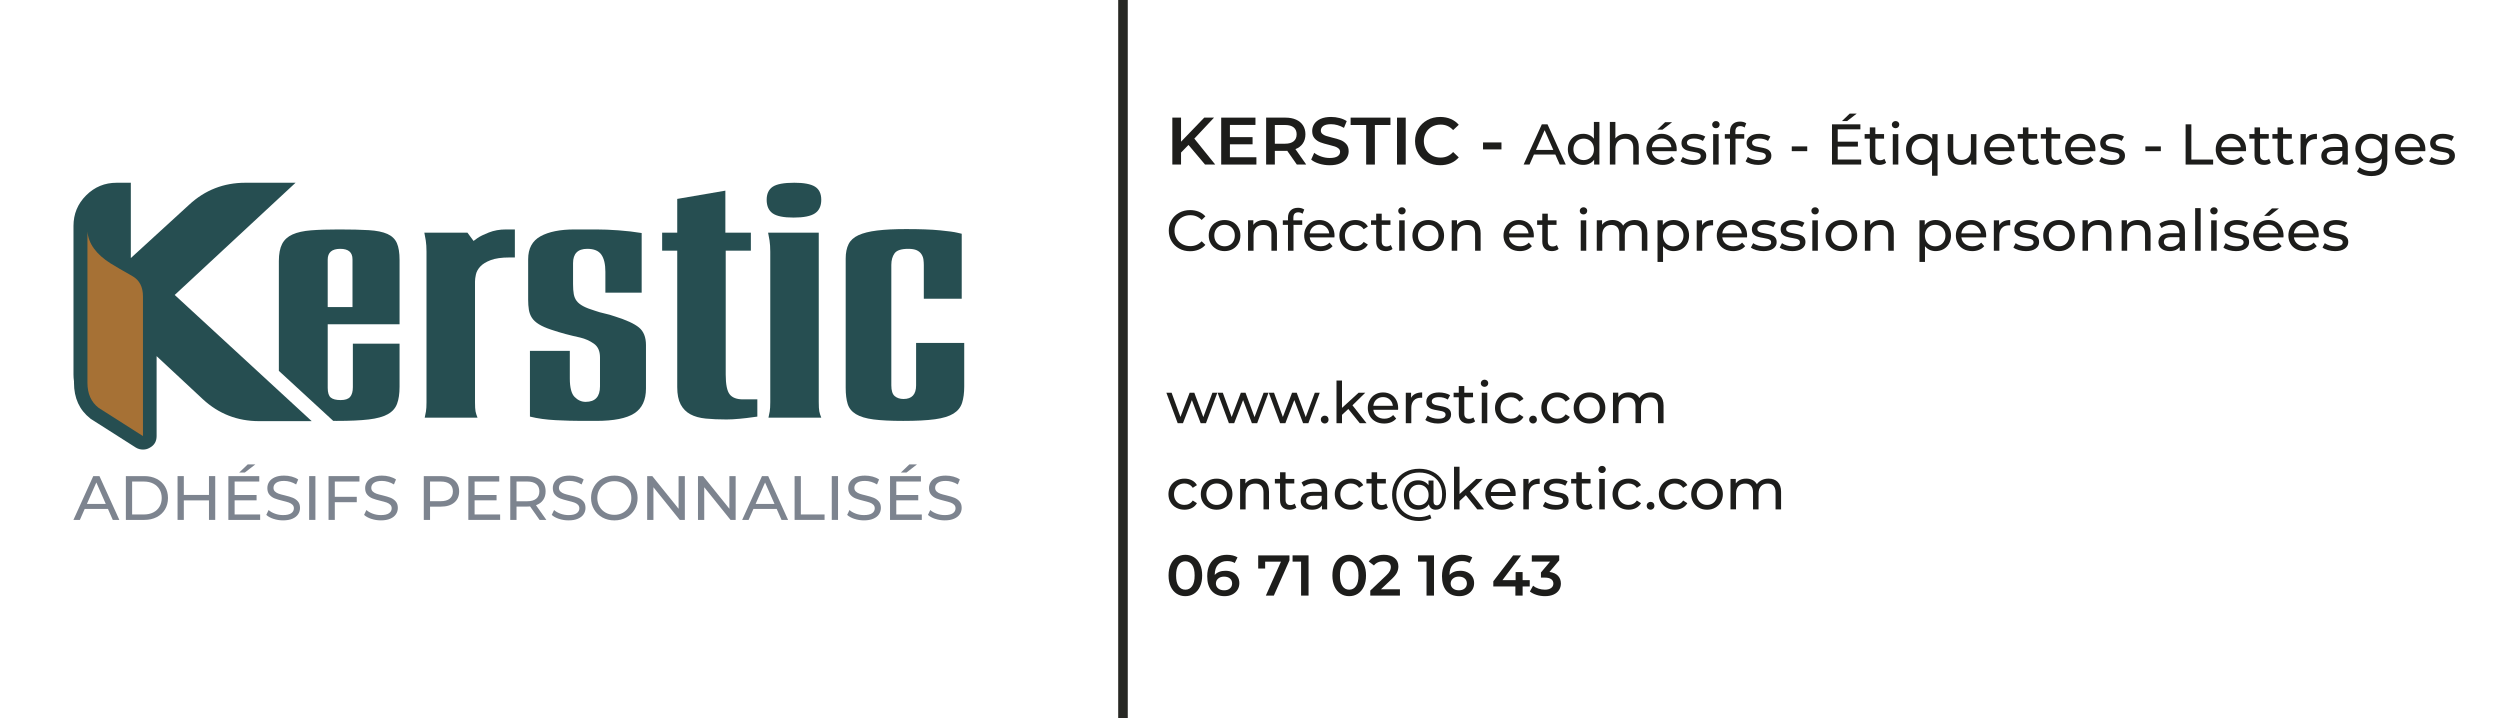 <?xml version="1.0" encoding="UTF-8"?>
<svg id="Calque_1" data-name="Calque 1" xmlns="http://www.w3.org/2000/svg" version="1.1" viewBox="0 0 522 150.001">
  <g>
    <g>
      <g>
        <path d="M36.48,61.587l25.235-23.43h-10.481c-4.513,0-8.436,1.527-11.733,4.582l-12.183,11.142v-15.724h-2.95c-2.5,0-4.615.868-6.386,2.638-1.77,1.771-2.638,3.886-2.638,6.386v30.996c0,.487.034.973.105,1.459v.277c0,3.227,1.145,5.693,3.402,7.461.068.07.139.141.244.175l9.264,5.9c.453.277.973.418,1.494.418.486,0,.939-.105,1.354-.348,1.007-.52,1.494-1.354,1.494-2.466v-16.695l9.649,8.991c3.298,3.054,7.22,4.582,11.731,4.582h11.004l-28.603-26.344Z" fill="#264e51" fill-rule="evenodd" stroke-width="0"/>
        <path d="M29.851,91.053l-9.268-5.9c-1.561-1.216-2.325-2.949-2.325-5.24v-31.587c.21,2.534,1.805,4.757,4.825,6.666,1.075.659,2.602,1.561,4.582,2.673,1.457.832,2.186,2.254,2.186,4.234v29.155Z" fill="#a67135" fill-rule="evenodd" stroke-width="0"/>
      </g>
      <g>
        <path d="M102.067,48.544c-1.077.427-1.864.814-2.364,1.164-.501.35-.776.551-.825.6l-1.276-1.726h-9.001c.1.45.201,1.001.301,1.65.1.651.15,1.425.15,2.326v31.428c0,.85-.038,1.488-.112,1.912-.076.427-.164.863-.263,1.313h11.026c-.2-.499-.337-.937-.412-1.313-.074-.375-.112-1.013-.112-1.912v-25.202c0-.4.061-.888.187-1.463.125-.575.424-1.126.9-1.65.475-.526,1.201-.976,2.175-1.351.975-.375,2.288-.562,3.938-.562h1.124v-5.85h-1.875c-1.3,0-2.488.213-3.562.636Z" fill="#264e51" stroke-width="0"/>
        <path d="M128.355,66.058c-.701-.248-1.4-.45-2.101-.6-.701-.15-1.4-.35-2.101-.6-.999-.301-1.8-.613-2.399-.938-.6-.325-1.05-.686-1.35-1.087-.301-.4-.501-.874-.6-1.425-.101-.549-.151-1.25-.151-2.101v-4.351c0-2,.99-3,2.968-3,1.384,0,2.361.4,2.93,1.2.569.8.852,2,.852,3.6v4.351h7.577v-12.45c-1.5-.25-3.102-.438-4.801-.562-1.7-.125-3.269-.188-4.703-.188h-4.522c-3,0-5.363.476-7.089,1.425-1.725.95-2.588,2.549-2.588,4.799v8.476c0,.75.049,1.438.15,2.063.101.625.312,1.189.638,1.688.324.499.813.949,1.462,1.349.649.402,1.501.776,2.551,1.126,1.05.35,2.036.65,2.962.899.924.25,1.962.5,3.112.751,1.05.25,2,.674,2.85,1.274.85.6,1.276,1.551,1.276,2.85v6.076c0,2.152-1.001,3.225-3,3.225-.852,0-1.614-.337-2.287-1.013-.676-.675-1.013-1.962-1.013-3.862v-5.776h-8.327v13.726c1.6.4,3.399.648,5.401.749,2,.101,3.8.151,5.401.151h3c3.7,0,6.363-.526,7.988-1.577,1.624-1.048,2.437-2.774,2.437-5.174v-9.076c0-1.65-.486-2.875-1.462-3.675-.975-.8-2.662-1.576-5.063-2.326Z" fill="#264e51" stroke-width="0"/>
        <path d="M80.877,48.844c-.951-.423-2.239-.686-3.864-.787-1.624-.099-3.711-.15-6.262-.15-2.301,0-4.238.063-5.813.188-1.575.124-2.863.412-3.863.861-.999.45-1.724,1.113-2.174,1.989-.451.876-.676,2.063-.676,3.562v22.926l11.351,10.444c.244.002.472.008.725.008,2.75,0,4.976-.101,6.676-.301,1.699-.2,3.025-.562,3.974-1.088.95-.524,1.6-1.249,1.951-2.174.35-.925.525-2.112.525-3.564v-9h-9.75v9.076c0,.901-.188,1.575-.564,2.025-.374.451-1.037.675-1.987.675s-1.638-.174-2.063-.526c-.425-.348-.637-1.024-.637-2.025v-13.276h15.002v-13.427c0-1.499-.188-2.674-.563-3.524-.374-.85-1.037-1.488-1.987-1.913ZM73.601,64.109h-5.176v-9.901c0-1.5.876-2.25,2.626-2.25,1.699,0,2.55.724,2.55,2.174v9.977Z" fill="#264e51" stroke-width="0"/>
        <path d="M152.356,82.335c-.551-.701-.826-2.075-.826-4.125v-25.877h5.252v-3.751h-5.326v-8.775l-10.05,1.726v7.05h-3.151v3.751h3.151v28.502c0,1.501.236,2.7.712,3.601.475.9,1.149,1.587,2.025,2.061.875.478,1.951.775,3.227.901,1.273.125,2.711.188,4.312.188.799,0,1.724-.05,2.775-.15,1.05-.1,1.9-.2,2.551-.3.649-.1,1.023-.15,1.124-.15v-3.599h-3c-1.301,0-2.226-.35-2.776-1.051Z" fill="#264e51" stroke-width="0"/>
        <path d="M191.281,71.609v8.851c0,1.9-.875,2.85-2.625,2.85-.75,0-1.362-.201-1.837-.6-.476-.4-.712-1.149-.712-2.25v-25.128c0-1,.225-1.811.679-2.437.451-.624,1.406-.937,2.864-.937.752,0,1.343.101,1.772.299.426.202.754.476.979.825.226.351.365.726.415,1.126.051.4.076.776.076,1.124v7.051h7.916v-13.576c-.05,0-.374-.076-.975-.225-.6-.15-1.789-.312-3.563-.487-1.777-.175-4.138-.263-7.088-.263-2.402,0-4.413.1-6.039.299-1.624.201-2.926.526-3.9.976-.975.449-1.663,1.075-2.063,1.875-.4.8-.6,1.8-.6,3v27.001c0,1.351.137,2.47.413,3.359.273.888.85,1.598,1.726,2.132.874.533,2.099.901,3.675,1.105,1.574.203,3.637.306,6.188.306,2.749,0,4.961-.115,6.637-.343,1.675-.23,2.963-.624,3.862-1.182.901-.559,1.5-1.306,1.801-2.244.299-.937.449-2.081.449-3.431v-9.076h-10.051Z" fill="#264e51" stroke-width="0"/>
        <path d="M170.169,38.973c-.875-.545-2.314-.817-4.312-.817-2.202,0-3.713.285-4.538.855-.826.568-1.238,1.471-1.238,2.708,0,1.288.412,2.228,1.238,2.821.825.594,2.287.891,4.386.891s3.589-.297,4.464-.891c.874-.593,1.312-1.533,1.312-2.821s-.438-2.201-1.312-2.746Z" fill="#264e51" stroke-width="0"/>
        <path d="M170.957,83.985v-35.404h-10.577c.1.45.2,1.001.301,1.65.1.651.15,1.425.15,2.326v31.428c0,.85-.038,1.488-.112,1.912-.076.427-.164.863-.263,1.313h11.026c-.2-.499-.336-.937-.412-1.313-.074-.375-.112-1.013-.112-1.912Z" fill="#264e51" stroke-width="0"/>
      </g>
    </g>
    <g>
      <path d="M22.544,106.27h-4.861l-1.006,2.286h-1.346l4.142-9.146h1.293l4.155,9.146h-1.372l-1.006-2.286ZM22.087,105.225l-1.973-4.482-1.973,4.482h3.946Z" fill="#7d848f" stroke-width="0"/>
      <path d="M26.281,99.41h3.855c.967,0,1.825.192,2.574.575s1.331.921,1.744,1.614c.413.692.621,1.487.621,2.384s-.207,1.692-.621,2.384c-.414.693-.995,1.23-1.744,1.614-.749.384-1.607.575-2.574.575h-3.855v-9.146ZM30.057,107.42c.74,0,1.392-.144,1.953-.431.562-.288.995-.691,1.3-1.209.305-.518.457-1.117.457-1.797s-.152-1.278-.457-1.797c-.305-.518-.738-.921-1.3-1.209-.562-.287-1.213-.431-1.953-.431h-2.469v6.873h2.469Z" fill="#7d848f" stroke-width="0"/>
      <path d="M44.939,99.41v9.146h-1.307v-4.076h-5.252v4.076h-1.307v-9.146h1.307v3.933h5.252v-3.933h1.307Z" fill="#7d848f" stroke-width="0"/>
      <path d="M54.319,107.42v1.136h-6.637v-9.146h6.454v1.136h-5.148v2.809h4.586v1.111h-4.586v2.953h5.331ZM51.72,96.967h1.594l-2.195,1.698h-1.176l1.777-1.698Z" fill="#7d848f" stroke-width="0"/>
      <path d="M57.109,108.341c-.64-.214-1.144-.489-1.509-.83l.483-1.019c.348.314.795.568,1.339.764.545.196,1.104.294,1.679.294.758,0,1.324-.129,1.698-.386.375-.256.562-.599.562-1.025,0-.314-.103-.569-.307-.764-.205-.196-.457-.346-.758-.451-.3-.105-.725-.223-1.274-.354-.688-.165-1.244-.33-1.666-.496s-.784-.421-1.084-.764c-.3-.344-.451-.808-.451-1.392,0-.487.128-.928.385-1.319.257-.392.647-.706,1.17-.941s1.171-.353,1.947-.353c.54,0,1.071.069,1.594.208.522.14.971.34,1.345.602l-.431,1.044c-.384-.243-.793-.428-1.228-.555-.436-.126-.862-.189-1.28-.189-.74,0-1.296.135-1.666.405-.37.27-.555.618-.555,1.045,0,.314.104.568.314.764.209.196.468.348.777.457.309.109.73.225,1.261.346.688.166,1.241.331,1.659.497s.778.418,1.078.757c.3.34.451.797.451,1.372,0,.479-.131.917-.392,1.313-.262.396-.658.71-1.189.94-.531.231-1.185.346-1.96.346-.688,0-1.352-.106-1.992-.32Z" fill="#7d848f" stroke-width="0"/>
      <path d="M64.55,99.41h1.307v9.146h-1.307v-9.146Z" fill="#7d848f" stroke-width="0"/>
      <path d="M69.907,100.547v3.188h4.586v1.124h-4.586v3.697h-1.307v-9.146h6.454v1.136h-5.148Z" fill="#7d848f" stroke-width="0"/>
      <path d="M77.53,108.341c-.64-.214-1.143-.489-1.509-.83l.483-1.019c.348.314.795.568,1.339.764.544.196,1.104.294,1.679.294.758,0,1.324-.129,1.698-.386.375-.256.562-.599.562-1.025,0-.314-.103-.569-.307-.764-.205-.196-.457-.346-.758-.451-.3-.105-.725-.223-1.274-.354-.688-.165-1.243-.33-1.666-.496s-.784-.421-1.084-.764c-.301-.344-.451-.808-.451-1.392,0-.487.129-.928.386-1.319.256-.392.646-.706,1.169-.941s1.172-.353,1.947-.353c.54,0,1.071.069,1.594.208.523.14.971.34,1.346.602l-.431,1.044c-.383-.243-.792-.428-1.228-.555-.435-.126-.862-.189-1.28-.189-.74,0-1.295.135-1.666.405s-.555.618-.555,1.045c0,.314.105.568.314.764s.468.348.778.457c.309.109.729.225,1.261.346.688.166,1.241.331,1.66.497.418.166.777.418,1.078.757.3.34.451.797.451,1.372,0,.479-.131.917-.392,1.313-.261.396-.658.71-1.189.94-.531.231-1.184.346-1.959.346-.688,0-1.352-.106-1.993-.32Z" fill="#7d848f" stroke-width="0"/>
      <path d="M94.849,100.259c.68.566,1.019,1.346,1.019,2.339s-.34,1.772-1.019,2.338c-.679.567-1.612.849-2.796.849h-2.26v2.77h-1.307v-9.146h3.567c1.184,0,2.117.283,2.796.849ZM93.908,104.12c.435-.353.654-.859.654-1.522s-.218-1.17-.654-1.523-1.067-.529-1.895-.529h-2.221v4.103h2.221c.828,0,1.459-.176,1.895-.529Z" fill="#7d848f" stroke-width="0"/>
      <path d="M104.426,107.42v1.136h-6.637v-9.146h6.454v1.136h-5.148v2.809h4.586v1.111h-4.586v2.953h5.331Z" fill="#7d848f" stroke-width="0"/>
      <path d="M112.657,108.556l-1.973-2.809c-.244.017-.435.027-.575.027h-2.26v2.783h-1.307v-9.146h3.567c1.184,0,2.117.283,2.796.849.68.566,1.019,1.346,1.019,2.339,0,.705-.174,1.306-.523,1.803-.348.497-.845.858-1.489,1.084l2.169,3.071h-1.424ZM111.964,104.127c.435-.358.654-.867.654-1.529s-.218-1.17-.654-1.523-1.067-.529-1.895-.529h-2.221v4.116h2.221c.828,0,1.459-.179,1.895-.535Z" fill="#7d848f" stroke-width="0"/>
      <path d="M116.714,108.341c-.64-.214-1.143-.489-1.509-.83l.483-1.019c.348.314.795.568,1.339.764.544.196,1.104.294,1.679.294.758,0,1.324-.129,1.698-.386.375-.256.562-.599.562-1.025,0-.314-.103-.569-.307-.764-.205-.196-.457-.346-.758-.451-.3-.105-.725-.223-1.274-.354-.688-.165-1.243-.33-1.666-.496s-.784-.421-1.084-.764c-.301-.344-.451-.808-.451-1.392,0-.487.129-.928.386-1.319.256-.392.646-.706,1.169-.941s1.172-.353,1.947-.353c.54,0,1.071.069,1.594.208.523.14.971.34,1.346.602l-.431,1.044c-.383-.243-.792-.428-1.228-.555-.435-.126-.862-.189-1.28-.189-.74,0-1.295.135-1.666.405s-.555.618-.555,1.045c0,.314.105.568.314.764s.468.348.778.457c.309.109.729.225,1.261.346.688.166,1.241.331,1.66.497.418.166.777.418,1.078.757.3.34.451.797.451,1.372,0,.479-.131.917-.392,1.313-.261.396-.658.71-1.189.94-.531.231-1.184.346-1.959.346-.688,0-1.352-.106-1.993-.32Z" fill="#7d848f" stroke-width="0"/>
      <path d="M125.788,108.053c-.74-.406-1.322-.965-1.744-1.679s-.634-1.511-.634-2.391.211-1.677.634-2.391,1.004-1.273,1.744-1.679c.74-.405,1.572-.607,2.495-.607.915,0,1.742.202,2.483.607.74.406,1.319.963,1.738,1.673.418.71.627,1.509.627,2.397s-.209,1.688-.627,2.397c-.418.71-.998,1.267-1.738,1.673-.74.405-1.568.607-2.483.607-.923,0-1.755-.202-2.495-.607ZM130.093,107.041c.535-.305.958-.726,1.267-1.261s.464-1.134.464-1.797-.155-1.261-.464-1.797-.732-.955-1.267-1.261c-.536-.305-1.139-.457-1.81-.457s-1.278.152-1.823.457c-.545.306-.971.726-1.28,1.261-.309.535-.464,1.134-.464,1.797s.155,1.261.464,1.797c.309.535.736.957,1.28,1.261.544.305,1.152.457,1.823.457s1.274-.152,1.81-.457Z" fill="#7d848f" stroke-width="0"/>
      <path d="M142.995,99.41v9.146h-1.071l-5.488-6.82v6.82h-1.307v-9.146h1.071l5.488,6.82v-6.82h1.307Z" fill="#7d848f" stroke-width="0"/>
      <path d="M153.604,99.41v9.146h-1.071l-5.488-6.82v6.82h-1.307v-9.146h1.071l5.487,6.82v-6.82h1.307Z" fill="#7d848f" stroke-width="0"/>
      <path d="M162.175,106.27h-4.86l-1.006,2.286h-1.346l4.142-9.146h1.294l4.155,9.146h-1.372l-1.006-2.286ZM161.718,105.225l-1.973-4.482-1.973,4.482h3.946Z" fill="#7d848f" stroke-width="0"/>
      <path d="M165.912,99.41h1.307v8.01h4.952v1.136h-6.258v-9.146Z" fill="#7d848f" stroke-width="0"/>
      <path d="M173.673,99.41h1.307v9.146h-1.307v-9.146Z" fill="#7d848f" stroke-width="0"/>
      <path d="M178.396,108.341c-.64-.214-1.144-.489-1.509-.83l.483-1.019c.348.314.795.568,1.339.764.545.196,1.104.294,1.679.294.758,0,1.324-.129,1.698-.386.375-.256.562-.599.562-1.025,0-.314-.103-.569-.307-.764-.205-.196-.457-.346-.758-.451-.3-.105-.725-.223-1.274-.354-.688-.165-1.244-.33-1.666-.496s-.784-.421-1.084-.764c-.3-.344-.451-.808-.451-1.392,0-.487.128-.928.385-1.319.257-.392.647-.706,1.17-.941s1.171-.353,1.947-.353c.54,0,1.071.069,1.594.208.522.14.971.34,1.345.602l-.431,1.044c-.384-.243-.793-.428-1.228-.555-.436-.126-.862-.189-1.28-.189-.74,0-1.296.135-1.666.405-.37.27-.555.618-.555,1.045,0,.314.104.568.314.764.209.196.468.348.777.457.309.109.73.225,1.261.346.688.166,1.241.331,1.659.497s.778.418,1.078.757c.3.34.451.797.451,1.372,0,.479-.131.917-.392,1.313-.262.396-.658.71-1.189.94-.531.231-1.185.346-1.96.346-.688,0-1.352-.106-1.992-.32Z" fill="#7d848f" stroke-width="0"/>
      <path d="M192.474,107.42v1.136h-6.637v-9.146h6.454v1.136h-5.148v2.809h4.586v1.111h-4.586v2.953h5.331ZM189.874,96.967h1.594l-2.195,1.698h-1.176l1.777-1.698Z" fill="#7d848f" stroke-width="0"/>
      <path d="M195.264,108.341c-.64-.214-1.144-.489-1.509-.83l.483-1.019c.348.314.795.568,1.339.764.545.196,1.104.294,1.679.294.758,0,1.324-.129,1.698-.386.375-.256.562-.599.562-1.025,0-.314-.103-.569-.307-.764-.205-.196-.457-.346-.758-.451-.3-.105-.725-.223-1.274-.354-.688-.165-1.244-.33-1.666-.496s-.784-.421-1.084-.764c-.3-.344-.451-.808-.451-1.392,0-.487.128-.928.385-1.319.257-.392.647-.706,1.17-.941s1.171-.353,1.947-.353c.54,0,1.071.069,1.594.208.522.14.971.34,1.345.602l-.431,1.044c-.384-.243-.793-.428-1.228-.555-.436-.126-.862-.189-1.28-.189-.74,0-1.296.135-1.666.405-.37.27-.555.618-.555,1.045,0,.314.104.568.314.764.209.196.468.348.777.457.309.109.73.225,1.261.346.688.166,1.241.331,1.659.497s.778.418,1.078.757c.3.34.451.797.451,1.372,0,.479-.131.917-.392,1.313-.262.396-.658.71-1.189.94-.531.231-1.185.346-1.96.346-.688,0-1.352-.106-1.992-.32Z" fill="#7d848f" stroke-width="0"/>
    </g>
  </g>
  <g>
    <path d="M248.155,30.259l-1.554,1.596v2.506h-1.82v-9.8h1.82v5.025l4.844-5.025h2.044l-4.116,4.382,4.368,5.418h-2.128l-3.458-4.102Z" fill="#1d1d1b" stroke-width="0"/>
    <path d="M262.337,32.834v1.526h-7.351v-9.8h7.154v1.525h-5.334v2.549h4.732v1.498h-4.732v2.701h5.53Z" fill="#1d1d1b" stroke-width="0"/>
    <path d="M270.779,34.36l-2.002-2.87c-.084.01-.21.014-.378.014h-2.212v2.856h-1.82v-9.8h4.032c.85,0,1.589.14,2.219.42.63.28,1.113.682,1.449,1.204.336.522.504,1.144.504,1.861,0,.738-.18,1.372-.539,1.904-.359.532-.875.929-1.547,1.19l2.254,3.22h-1.96ZM270.122,26.604c-.411-.336-1.013-.504-1.807-.504h-2.128v3.906h2.128c.793,0,1.396-.171,1.807-.512.41-.341.616-.823.616-1.449s-.206-1.105-.616-1.441Z" fill="#1d1d1b" stroke-width="0"/>
    <path d="M275.448,34.178c-.705-.215-1.262-.5-1.673-.854l.63-1.414c.401.317.894.576,1.477.777.583.2,1.169.301,1.757.301.728,0,1.271-.116,1.631-.35s.539-.542.539-.925c0-.279-.101-.511-.301-.692-.201-.183-.455-.324-.763-.427-.308-.103-.728-.22-1.26-.351-.747-.177-1.351-.354-1.813-.532-.462-.177-.859-.454-1.19-.833-.332-.378-.497-.889-.497-1.532,0-.542.147-1.034.441-1.478.294-.443.737-.795,1.33-1.057.592-.262,1.318-.393,2.177-.393.597,0,1.185.075,1.764.225s1.078.364,1.498.644l-.574,1.414c-.429-.252-.877-.443-1.344-.574-.467-.13-.919-.195-1.358-.195-.719,0-1.253.121-1.603.363-.35.243-.525.565-.525.967,0,.279.1.509.301.686.201.178.455.317.763.42.308.103.728.22,1.26.351.729.168,1.325.343,1.792.524.467.183.866.46,1.197.833.331.374.497.878.497,1.512,0,.542-.147,1.032-.441,1.471s-.739.788-1.337,1.05c-.597.261-1.325.392-2.184.392-.756,0-1.486-.107-2.191-.321Z" fill="#1d1d1b" stroke-width="0"/>
    <path d="M285.255,26.1h-3.248v-1.54h8.316v1.54h-3.248v8.26h-1.82v-8.26Z" fill="#1d1d1b" stroke-width="0"/>
    <path d="M291.695,24.56h1.82v9.8h-1.82v-9.8Z" fill="#1d1d1b" stroke-width="0"/>
    <path d="M298.016,33.849c-.798-.435-1.423-1.034-1.876-1.799-.453-.766-.679-1.629-.679-2.591s.229-1.824.687-2.59c.457-.765,1.085-1.365,1.883-1.799s1.691-.651,2.681-.651c.803,0,1.535.141,2.198.421.663.279,1.223.686,1.68,1.218l-1.176,1.105c-.709-.765-1.582-1.147-2.618-1.147-.672,0-1.273.146-1.806.44s-.947.703-1.246,1.226-.448,1.115-.448,1.777.149,1.256.448,1.778.714.931,1.246,1.225c.532.295,1.134.441,1.806.441,1.036,0,1.909-.387,2.618-1.162l1.176,1.12c-.457.532-1.02.938-1.687,1.218-.667.28-1.402.42-2.205.42-.989,0-1.883-.217-2.681-.65Z" fill="#1d1d1b" stroke-width="0"/>
    <path d="M309.656,29.74h3.85v1.456h-3.85v-1.456Z" fill="#1d1d1b" stroke-width="0"/>
    <path d="M324.752,32.261h-4.464l-.924,2.1h-1.236l3.804-8.4h1.188l3.816,8.4h-1.26l-.924-2.1ZM324.332,31.301l-1.812-4.116-1.812,4.116h3.624Z" fill="#1d1d1b" stroke-width="0"/>
    <path d="M333.956,25.456v8.904h-1.104v-1.008c-.256.352-.58.62-.972.804-.393.185-.824.276-1.296.276-.616,0-1.168-.136-1.656-.408-.488-.271-.87-.654-1.146-1.146-.275-.491-.414-1.058-.414-1.697s.139-1.204.414-1.692c.276-.488.658-.868,1.146-1.14.487-.272,1.04-.408,1.656-.408.456,0,.876.086,1.26.258.384.172.704.426.96.762v-3.504h1.152ZM331.772,33.142c.328-.188.584-.452.768-.792s.276-.73.276-1.17-.092-.83-.276-1.17-.44-.603-.768-.786c-.328-.185-.692-.276-1.092-.276-.408,0-.774.092-1.098.276-.324.184-.58.446-.768.786s-.282.729-.282,1.17.094.83.282,1.17.444.604.768.792c.324.188.69.282,1.098.282.399,0,.764-.095,1.092-.282Z" fill="#1d1d1b" stroke-width="0"/>
    <path d="M341.462,28.642c.476.468.714,1.154.714,2.058v3.66h-1.152v-3.528c0-.615-.148-1.08-.444-1.392-.296-.312-.72-.468-1.272-.468-.624,0-1.116.182-1.476.546s-.54.886-.54,1.565v3.276h-1.152v-8.904h1.152v3.444c.24-.304.554-.54.942-.708.388-.168.822-.252,1.302-.252.808,0,1.45.234,1.926.702Z" fill="#1d1d1b" stroke-width="0"/>
    <path d="M350.072,31.564h-5.16c.072.56.318,1.01.738,1.35.42.341.942.511,1.566.511.76,0,1.372-.257,1.836-.769l.636.744c-.288.336-.646.592-1.074.768-.428.177-.906.265-1.434.265-.672,0-1.269-.139-1.788-.414-.521-.276-.922-.662-1.206-1.158-.284-.496-.426-1.056-.426-1.68,0-.616.138-1.172.414-1.668s.656-.883,1.14-1.158c.484-.276,1.03-.414,1.638-.414s1.15.138,1.626.414c.476.275.848.662,1.116,1.158s.402,1.063.402,1.704c0,.088-.008.203-.024.348ZM345.566,29.416c-.372.336-.59.776-.654,1.32h4.08c-.064-.536-.282-.974-.654-1.314-.372-.34-.834-.51-1.386-.51s-1.014.168-1.386.504ZM347.672,25.516h1.464l-2.016,1.56h-1.08l1.632-1.56Z" fill="#1d1d1b" stroke-width="0"/>
    <path d="M352.016,34.222c-.48-.141-.856-.318-1.128-.534l.479-.912c.28.2.62.36,1.021.48.399.119.804.18,1.212.18,1.008,0,1.512-.288,1.512-.864,0-.192-.068-.344-.204-.456-.136-.111-.306-.193-.51-.246-.204-.052-.494-.109-.87-.174-.512-.08-.93-.172-1.254-.276-.324-.104-.602-.279-.834-.527-.232-.248-.348-.596-.348-1.044,0-.576.24-1.038.72-1.387.479-.348,1.124-.521,1.932-.521.424,0,.848.052,1.272.156.424.104.771.244,1.044.42l-.492.912c-.521-.336-1.132-.504-1.836-.504-.488,0-.86.08-1.116.239-.256.16-.384.372-.384.637,0,.208.072.371.216.491.144.12.322.208.534.265.212.056.51.12.894.191.512.089.926.183,1.242.282.316.101.586.271.81.51.224.24.336.576.336,1.009,0,.575-.246,1.033-.738,1.373-.492.341-1.162.511-2.01.511-.521,0-1.021-.07-1.5-.21Z" fill="#1d1d1b" stroke-width="0"/>
    <path d="M357.722,26.56c-.148-.145-.223-.32-.223-.528s.074-.386.223-.534c.147-.147.333-.222.558-.222s.41.07.558.21.222.314.222.522c0,.216-.074.397-.222.546-.148.147-.334.222-.558.222s-.41-.072-.558-.216ZM357.704,28h1.152v6.36h-1.152v-6.36Z" fill="#1d1d1b" stroke-width="0"/>
    <path d="M362.348,27.448v.552h1.848v.948h-1.824v5.412h-1.152v-5.412h-1.08v-.948h1.08v-.563c0-.632.184-1.132.552-1.5.368-.368.884-.552,1.548-.552.256,0,.496.031.72.096.224.064.416.156.576.276l-.348.876c-.265-.2-.561-.301-.889-.301-.688,0-1.032.372-1.032,1.116Z" fill="#1d1d1b" stroke-width="0"/>
    <path d="M365.612,34.222c-.48-.141-.856-.318-1.128-.534l.479-.912c.28.2.62.36,1.021.48.399.119.804.18,1.212.18,1.008,0,1.512-.288,1.512-.864,0-.192-.068-.344-.204-.456-.136-.111-.306-.193-.51-.246-.204-.052-.494-.109-.87-.174-.512-.08-.93-.172-1.254-.276-.324-.104-.602-.279-.834-.527-.232-.248-.348-.596-.348-1.044,0-.576.24-1.038.72-1.387.479-.348,1.124-.521,1.932-.521.424,0,.848.052,1.272.156.424.104.771.244,1.044.42l-.492.912c-.521-.336-1.132-.504-1.836-.504-.488,0-.86.08-1.116.239-.256.16-.384.372-.384.637,0,.208.072.371.216.491.144.12.322.208.534.265.212.056.51.12.894.191.512.089.926.183,1.242.282.316.101.586.271.81.51.224.24.336.576.336,1.009,0,.575-.246,1.033-.738,1.373-.492.341-1.162.511-2.01.511-.521,0-1.021-.07-1.5-.21Z" fill="#1d1d1b" stroke-width="0"/>
    <path d="M374.12,30.568h3.228v.996h-3.228v-.996Z" fill="#1d1d1b" stroke-width="0"/>
    <path d="M388.616,33.316v1.044h-6.096v-8.4h5.928v1.044h-4.729v2.58h4.212v1.021h-4.212v2.712h4.896ZM386.227,23.717h1.464l-2.016,1.56h-1.08l1.632-1.56Z" fill="#1d1d1b" stroke-width="0"/>
    <path d="M393.824,33.988c-.168.145-.376.254-.624.33s-.504.114-.769.114c-.64,0-1.136-.172-1.487-.517-.353-.344-.528-.836-.528-1.476v-3.492h-1.08v-.948h1.08v-1.392h1.152v1.392h1.824v.948h-1.824v3.444c0,.344.085.607.258.792.172.184.418.275.738.275.352,0,.652-.1.9-.3l.36.828Z" fill="#1d1d1b" stroke-width="0"/>
    <path d="M395.233,26.56c-.148-.145-.222-.32-.222-.528s.074-.386.222-.534c.148-.147.333-.222.558-.222s.41.07.558.21c.148.14.222.314.222.522,0,.216-.074.397-.222.546-.148.147-.334.222-.558.222s-.41-.072-.558-.216ZM395.215,28h1.152v6.36h-1.152v-6.36Z" fill="#1d1d1b" stroke-width="0"/>
    <path d="M404.563,28v8.688h-1.152v-3.288c-.264.336-.586.592-.966.768-.38.177-.798.265-1.254.265-.616,0-1.168-.136-1.656-.408-.488-.271-.87-.654-1.146-1.146-.276-.491-.414-1.058-.414-1.697s.138-1.204.414-1.692c.276-.488.658-.868,1.146-1.14.488-.272,1.04-.408,1.656-.408.472,0,.904.09,1.296.27.392.181.716.446.972.799v-1.009h1.104ZM402.379,33.142c.328-.188.584-.452.768-.792.184-.34.276-.73.276-1.17s-.094-.828-.282-1.164-.444-.599-.768-.786c-.324-.188-.687-.282-1.086-.282-.408,0-.774.092-1.098.276-.324.184-.58.446-.768.786-.188.34-.282.729-.282,1.17s.094.83.282,1.17c.188.34.444.604.768.792.324.188.69.282,1.098.282.4,0,.764-.095,1.092-.282Z" fill="#1d1d1b" stroke-width="0"/>
    <path d="M412.675,28v6.36h-1.092v-.96c-.232.328-.538.582-.918.762-.38.181-.794.271-1.242.271-.849,0-1.517-.234-2.004-.702s-.732-1.158-.732-2.07v-3.66h1.152v3.528c0,.616.147,1.082.443,1.398.296.315.72.474,1.272.474.607,0,1.088-.184,1.44-.552s.528-.889.528-1.561v-3.288h1.152Z" fill="#1d1d1b" stroke-width="0"/>
    <path d="M420.595,31.564h-5.16c.072.56.318,1.01.738,1.35.42.341.941.511,1.565.511.76,0,1.372-.257,1.836-.769l.636.744c-.288.336-.646.592-1.074.768-.428.177-.906.265-1.434.265-.672,0-1.268-.139-1.788-.414-.52-.276-.922-.662-1.206-1.158s-.426-1.056-.426-1.68c0-.616.139-1.172.414-1.668.276-.496.656-.883,1.141-1.158.483-.276,1.029-.414,1.638-.414s1.15.138,1.626.414c.476.275.848.662,1.116,1.158.268.496.402,1.063.402,1.704,0,.088-.008.203-.024.348ZM416.089,29.416c-.372.336-.59.776-.654,1.32h4.08c-.064-.536-.282-.974-.654-1.314-.372-.34-.834-.51-1.386-.51s-1.014.168-1.386.504Z" fill="#1d1d1b" stroke-width="0"/>
    <path d="M425.791,33.988c-.168.145-.376.254-.624.33s-.504.114-.768.114c-.64,0-1.136-.172-1.488-.517-.352-.344-.528-.836-.528-1.476v-3.492h-1.08v-.948h1.08v-1.392h1.152v1.392h1.824v.948h-1.824v3.444c0,.344.085.607.258.792.172.184.418.275.738.275.353,0,.652-.1.9-.3l.36.828Z" fill="#1d1d1b" stroke-width="0"/>
    <path d="M430.603,33.988c-.168.145-.376.254-.624.33s-.504.114-.768.114c-.64,0-1.136-.172-1.488-.517-.353-.344-.528-.836-.528-1.476v-3.492h-1.08v-.948h1.08v-1.392h1.152v1.392h1.824v.948h-1.824v3.444c0,.344.086.607.258.792.172.184.418.275.738.275.352,0,.652-.1.9-.3l.36.828Z" fill="#1d1d1b" stroke-width="0"/>
    <path d="M437.503,31.564h-5.16c.072.56.318,1.01.738,1.35.42.341.942.511,1.566.511.76,0,1.372-.257,1.836-.769l.636.744c-.288.336-.646.592-1.074.768-.428.177-.906.265-1.434.265-.672,0-1.268-.139-1.788-.414-.52-.276-.922-.662-1.206-1.158-.284-.496-.426-1.056-.426-1.68,0-.616.138-1.172.414-1.668.276-.496.656-.883,1.14-1.158.484-.276,1.03-.414,1.638-.414s1.149.138,1.626.414c.476.275.848.662,1.116,1.158s.402,1.063.402,1.704c0,.088-.008.203-.024.348ZM432.997,29.416c-.372.336-.59.776-.654,1.32h4.08c-.064-.536-.282-.974-.654-1.314-.372-.34-.834-.51-1.386-.51s-1.015.168-1.386.504Z" fill="#1d1d1b" stroke-width="0"/>
    <path d="M439.447,34.222c-.479-.141-.856-.318-1.128-.534l.48-.912c.279.2.62.36,1.02.48.4.119.804.18,1.212.18,1.008,0,1.512-.288,1.512-.864,0-.192-.068-.344-.204-.456-.137-.111-.307-.193-.51-.246-.204-.052-.494-.109-.87-.174-.512-.08-.93-.172-1.254-.276-.324-.104-.602-.279-.834-.527s-.348-.596-.348-1.044c0-.576.24-1.038.72-1.387.48-.348,1.124-.521,1.933-.521.424,0,.848.052,1.271.156.424.104.772.244,1.044.42l-.492.912c-.52-.336-1.132-.504-1.836-.504-.488,0-.86.08-1.116.239-.257.16-.384.372-.384.637,0,.208.072.371.216.491s.322.208.534.265c.212.056.51.12.894.191.512.089.926.183,1.242.282.315.101.586.271.81.51.224.24.336.576.336,1.009,0,.575-.246,1.033-.738,1.373-.492.341-1.162.511-2.01.511-.52,0-1.02-.07-1.5-.21Z" fill="#1d1d1b" stroke-width="0"/>
    <path d="M447.955,30.568h3.229v.996h-3.229v-.996Z" fill="#1d1d1b" stroke-width="0"/>
    <path d="M456.355,25.96h1.2v7.356h4.548v1.044h-5.748v-8.4Z" fill="#1d1d1b" stroke-width="0"/>
    <path d="M468.955,31.564h-5.16c.072.56.318,1.01.738,1.35.42.341.942.511,1.566.511.76,0,1.372-.257,1.836-.769l.636.744c-.288.336-.646.592-1.074.768-.428.177-.906.265-1.434.265-.672,0-1.269-.139-1.788-.414-.521-.276-.922-.662-1.206-1.158-.284-.496-.426-1.056-.426-1.68,0-.616.138-1.172.414-1.668s.656-.883,1.14-1.158c.484-.276,1.03-.414,1.638-.414s1.15.138,1.626.414c.476.275.848.662,1.116,1.158s.402,1.063.402,1.704c0,.088-.008.203-.024.348ZM464.449,29.416c-.372.336-.59.776-.654,1.32h4.08c-.064-.536-.282-.974-.654-1.314-.372-.34-.834-.51-1.386-.51s-1.014.168-1.386.504Z" fill="#1d1d1b" stroke-width="0"/>
    <path d="M474.151,33.988c-.168.145-.376.254-.624.33s-.504.114-.769.114c-.64,0-1.136-.172-1.487-.517-.353-.344-.528-.836-.528-1.476v-3.492h-1.08v-.948h1.08v-1.392h1.152v1.392h1.824v.948h-1.824v3.444c0,.344.085.607.258.792.172.184.418.275.738.275.352,0,.652-.1.9-.3l.36.828Z" fill="#1d1d1b" stroke-width="0"/>
    <path d="M478.962,33.988c-.168.145-.376.254-.624.33s-.504.114-.768.114c-.64,0-1.136-.172-1.488-.517-.352-.344-.528-.836-.528-1.476v-3.492h-1.08v-.948h1.08v-1.392h1.152v1.392h1.824v.948h-1.824v3.444c0,.344.086.607.258.792.172.184.418.275.738.275.352,0,.652-.1.9-.3l.359.828Z" fill="#1d1d1b" stroke-width="0"/>
    <path d="M482.347,28.228c.392-.192.868-.288,1.428-.288v1.116c-.064-.008-.152-.013-.264-.013-.624,0-1.114.187-1.47.559s-.534.902-.534,1.59v3.168h-1.151v-6.36h1.104v1.068c.2-.368.496-.648.888-.84Z" fill="#1d1d1b" stroke-width="0"/>
    <path d="M489.516,28.588c.468.433.702,1.076.702,1.933v3.84h-1.092v-.84c-.192.296-.466.521-.822.678-.356.156-.778.234-1.266.234-.712,0-1.282-.172-1.71-.517-.428-.344-.642-.796-.642-1.355s.204-1.01.612-1.351c.408-.34,1.056-.51,1.944-.51h1.824v-.228c0-.496-.144-.876-.432-1.141-.288-.264-.712-.396-1.272-.396-.376,0-.744.062-1.104.186-.36.124-.664.29-.912.498l-.479-.863c.328-.265.72-.467,1.176-.606s.94-.21,1.452-.21c.88,0,1.554.216,2.021.647ZM488.371,33.25c.319-.195.552-.474.696-.834v-.888h-1.776c-.977,0-1.464.328-1.464.984,0,.319.124.571.372.756.248.184.592.275,1.032.275s.82-.098,1.14-.294Z" fill="#1d1d1b" stroke-width="0"/>
    <path d="M498.474,28v5.496c0,1.112-.276,1.935-.828,2.466-.552.532-1.376.799-2.472.799-.6,0-1.172-.082-1.716-.246s-.984-.398-1.32-.702l.552-.888c.296.256.662.457,1.098.605.436.148.886.222,1.35.222.744,0,1.294-.176,1.65-.527.355-.353.534-.889.534-1.608v-.504c-.272.328-.606.574-1.002.738s-.826.246-1.29.246c-.608,0-1.158-.13-1.65-.391-.492-.26-.878-.624-1.158-1.092s-.42-1.002-.42-1.602.14-1.135.42-1.603.666-.83,1.158-1.086,1.042-.384,1.65-.384c.48,0,.926.088,1.338.264.412.177.75.437,1.014.78v-.984h1.092ZM496.285,32.824c.332-.176.592-.422.78-.738.188-.315.282-.674.282-1.073,0-.616-.204-1.114-.612-1.494s-.932-.57-1.572-.57c-.648,0-1.176.19-1.584.57-.408.38-.612.878-.612,1.494,0,.399.094.758.282,1.073.188.316.448.562.78.738.332.176.71.264,1.134.264.416,0,.79-.088,1.122-.264Z" fill="#1d1d1b" stroke-width="0"/>
    <path d="M506.394,31.564h-5.16c.072.56.318,1.01.738,1.35.42.341.942.511,1.566.511.76,0,1.372-.257,1.836-.769l.636.744c-.288.336-.646.592-1.074.768-.428.177-.906.265-1.434.265-.672,0-1.269-.139-1.788-.414-.521-.276-.922-.662-1.206-1.158-.284-.496-.426-1.056-.426-1.68,0-.616.138-1.172.414-1.668s.656-.883,1.14-1.158c.484-.276,1.03-.414,1.638-.414s1.15.138,1.626.414c.476.275.848.662,1.116,1.158s.402,1.063.402,1.704c0,.088-.008.203-.024.348ZM501.888,29.416c-.372.336-.59.776-.654,1.32h4.08c-.064-.536-.282-.974-.654-1.314-.372-.34-.834-.51-1.386-.51s-1.014.168-1.386.504Z" fill="#1d1d1b" stroke-width="0"/>
    <path d="M508.338,34.222c-.48-.141-.856-.318-1.128-.534l.479-.912c.28.2.62.36,1.021.48.399.119.804.18,1.212.18,1.008,0,1.512-.288,1.512-.864,0-.192-.068-.344-.204-.456-.136-.111-.306-.193-.51-.246-.204-.052-.494-.109-.87-.174-.512-.08-.93-.172-1.254-.276-.324-.104-.602-.279-.834-.527-.232-.248-.348-.596-.348-1.044,0-.576.24-1.038.72-1.387.479-.348,1.124-.521,1.932-.521.424,0,.848.052,1.272.156.424.104.771.244,1.044.42l-.492.912c-.521-.336-1.132-.504-1.836-.504-.488,0-.86.08-1.116.239-.256.16-.384.372-.384.637,0,.208.072.371.216.491.144.12.322.208.534.265.212.056.51.12.894.191.512.089.926.183,1.242.282.316.101.586.271.81.51.224.24.336.576.336,1.009,0,.575-.246,1.033-.738,1.373-.492.341-1.162.511-2.01.511-.521,0-1.021-.07-1.5-.21Z" fill="#1d1d1b" stroke-width="0"/>
    <path d="M246.207,51.898c-.676-.372-1.206-.884-1.59-1.536-.384-.652-.576-1.386-.576-2.202s.192-1.55.576-2.202c.384-.651.916-1.164,1.596-1.536.68-.371,1.44-.558,2.28-.558.655,0,1.256.11,1.8.33s1.008.546,1.392.978l-.78.757c-.632-.664-1.42-.996-2.364-.996-.624,0-1.188.14-1.692.42s-.898.666-1.182,1.158c-.284.491-.426,1.042-.426,1.649s.142,1.158.426,1.65c.284.492.678.878,1.182,1.158.504.279,1.068.42,1.692.42.936,0,1.724-.336,2.364-1.009l.78.757c-.384.432-.85.76-1.397.983-.548.225-1.15.336-1.806.336-.84,0-1.598-.186-2.274-.558Z" fill="#1d1d1b" stroke-width="0"/>
    <path d="M253.99,52.012c-.504-.28-.898-.666-1.183-1.158-.284-.492-.426-1.05-.426-1.674s.142-1.183.426-1.674c.284-.492.678-.877,1.183-1.152.504-.276,1.071-.414,1.704-.414s1.198.138,1.698.414c.5.275.893.66,1.176,1.152.284.491.426,1.05.426,1.674s-.143,1.182-.426,1.674-.676.878-1.176,1.158c-.5.279-1.066.42-1.698.42s-1.2-.141-1.704-.42ZM256.791,51.142c.324-.188.578-.452.762-.792.184-.34.276-.73.276-1.17s-.092-.83-.276-1.17c-.184-.34-.438-.603-.762-.786-.324-.185-.69-.276-1.098-.276s-.774.092-1.098.276c-.324.184-.58.446-.768.786-.188.34-.282.729-.282,1.17s.094.83.282,1.17c.188.34.444.604.768.792.324.188.69.282,1.098.282s.774-.095,1.098-.282Z" fill="#1d1d1b" stroke-width="0"/>
    <path d="M265.912,46.642c.476.468.714,1.154.714,2.058v3.66h-1.152v-3.528c0-.615-.148-1.08-.444-1.392-.296-.312-.72-.468-1.272-.468-.624,0-1.116.182-1.476.546s-.54.886-.54,1.565v3.276h-1.152v-6.36h1.104v.96c.232-.327.546-.579.942-.756.396-.176.846-.264,1.35-.264.808,0,1.45.234,1.926.702Z" fill="#1d1d1b" stroke-width="0"/>
    <path d="M270.057,45.448v.552h1.849v.948h-1.824v5.412h-1.152v-5.412h-1.08v-.948h1.08v-.563c0-.632.184-1.132.552-1.5.368-.368.884-.552,1.548-.552.256,0,.496.031.72.096.224.064.416.156.576.276l-.348.876c-.264-.2-.56-.301-.888-.301-.688,0-1.032.372-1.032,1.116Z" fill="#1d1d1b" stroke-width="0"/>
    <path d="M278.625,49.564h-5.16c.072.56.318,1.01.738,1.35.42.341.941.511,1.565.511.76,0,1.372-.257,1.836-.769l.636.744c-.288.336-.646.592-1.074.768-.428.177-.906.265-1.434.265-.672,0-1.268-.139-1.788-.414-.52-.276-.922-.662-1.206-1.158s-.426-1.056-.426-1.68c0-.616.139-1.172.414-1.668.276-.496.656-.883,1.141-1.158.483-.276,1.029-.414,1.638-.414s1.15.138,1.626.414c.476.275.848.662,1.116,1.158.268.496.402,1.063.402,1.704,0,.088-.008.203-.024.348ZM274.12,47.416c-.372.336-.59.776-.654,1.32h4.08c-.064-.536-.282-.974-.654-1.314-.372-.34-.834-.51-1.386-.51s-1.014.168-1.386.504Z" fill="#1d1d1b" stroke-width="0"/>
    <path d="M281.283,52.012c-.508-.28-.906-.666-1.194-1.158s-.432-1.05-.432-1.674.144-1.183.432-1.674c.288-.492.686-.877,1.194-1.152.508-.276,1.086-.414,1.734-.414.576,0,1.09.116,1.542.348.452.232.802.568,1.05,1.008l-.876.564c-.2-.304-.448-.532-.744-.684-.296-.152-.624-.229-.984-.229-.416,0-.79.092-1.122.276-.332.184-.592.446-.78.786-.188.34-.282.729-.282,1.17,0,.448.094.842.282,1.182.188.34.448.603.78.786s.706.276,1.122.276c.36,0,.688-.076.984-.229.296-.151.544-.38.744-.684l.876.552c-.248.44-.598.778-1.05,1.014-.452.236-.966.354-1.542.354-.647,0-1.226-.141-1.734-.42Z" fill="#1d1d1b" stroke-width="0"/>
    <path d="M290.757,51.988c-.168.145-.376.254-.624.33s-.504.114-.769.114c-.64,0-1.136-.172-1.487-.517-.353-.344-.528-.836-.528-1.476v-3.492h-1.08v-.948h1.08v-1.392h1.152v1.392h1.824v.948h-1.824v3.444c0,.344.085.607.258.792.172.184.418.275.738.275.352,0,.652-.1.9-.3l.36.828Z" fill="#1d1d1b" stroke-width="0"/>
    <path d="M292.167,44.56c-.148-.145-.223-.32-.223-.528s.074-.386.223-.534c.147-.147.333-.222.558-.222s.41.07.558.21.222.314.222.522c0,.216-.074.397-.222.546-.148.147-.334.222-.558.222s-.41-.072-.558-.216ZM292.149,46h1.152v6.36h-1.152v-6.36Z" fill="#1d1d1b" stroke-width="0"/>
    <path d="M296.517,52.012c-.504-.28-.898-.666-1.183-1.158-.284-.492-.426-1.05-.426-1.674s.142-1.183.426-1.674c.284-.492.678-.877,1.183-1.152.504-.276,1.071-.414,1.704-.414s1.198.138,1.698.414c.5.275.893.66,1.176,1.152.284.491.426,1.05.426,1.674s-.143,1.182-.426,1.674-.676.878-1.176,1.158c-.5.279-1.066.42-1.698.42s-1.2-.141-1.704-.42ZM299.319,51.142c.324-.188.578-.452.762-.792.184-.34.276-.73.276-1.17s-.092-.83-.276-1.17c-.184-.34-.438-.603-.762-.786-.324-.185-.69-.276-1.098-.276s-.774.092-1.098.276c-.324.184-.58.446-.768.786-.188.34-.282.729-.282,1.17s.094.83.282,1.17c.188.34.444.604.768.792.324.188.69.282,1.098.282s.774-.095,1.098-.282Z" fill="#1d1d1b" stroke-width="0"/>
    <path d="M308.439,46.642c.476.468.714,1.154.714,2.058v3.66h-1.152v-3.528c0-.615-.148-1.08-.444-1.392-.296-.312-.72-.468-1.272-.468-.624,0-1.116.182-1.476.546-.36.364-.54.886-.54,1.565v3.276h-1.152v-6.36h1.104v.96c.231-.327.546-.579.941-.756.396-.176.846-.264,1.351-.264.808,0,1.45.234,1.926.702Z" fill="#1d1d1b" stroke-width="0"/>
    <path d="M320.241,49.564h-5.16c.072.56.318,1.01.738,1.35.42.341.942.511,1.566.511.76,0,1.372-.257,1.836-.769l.636.744c-.288.336-.646.592-1.074.768-.428.177-.906.265-1.434.265-.672,0-1.269-.139-1.788-.414-.521-.276-.922-.662-1.206-1.158-.284-.496-.426-1.056-.426-1.68,0-.616.138-1.172.414-1.668s.656-.883,1.14-1.158c.484-.276,1.03-.414,1.638-.414s1.15.138,1.626.414c.476.275.848.662,1.116,1.158s.402,1.063.402,1.704c0,.088-.008.203-.024.348ZM315.735,47.416c-.372.336-.59.776-.654,1.32h4.08c-.064-.536-.282-.974-.654-1.314-.372-.34-.834-.51-1.386-.51s-1.014.168-1.386.504Z" fill="#1d1d1b" stroke-width="0"/>
    <path d="M325.437,51.988c-.168.145-.376.254-.624.33s-.504.114-.769.114c-.64,0-1.136-.172-1.487-.517-.353-.344-.528-.836-.528-1.476v-3.492h-1.08v-.948h1.08v-1.392h1.152v1.392h1.824v.948h-1.824v3.444c0,.344.085.607.258.792.172.184.418.275.738.275.352,0,.652-.1.9-.3l.36.828Z" fill="#1d1d1b" stroke-width="0"/>
    <path d="M330.075,44.56c-.148-.145-.222-.32-.222-.528s.074-.386.222-.534c.148-.147.334-.222.558-.222s.41.07.559.21c.147.14.222.314.222.522,0,.216-.074.397-.222.546-.148.147-.334.222-.559.222s-.41-.072-.558-.216ZM330.057,46h1.152v6.36h-1.152v-6.36Z" fill="#1d1d1b" stroke-width="0"/>
    <path d="M343.262,46.636c.468.464.702,1.151.702,2.063v3.66h-1.152v-3.528c0-.615-.142-1.08-.426-1.392-.284-.312-.689-.468-1.218-.468-.584,0-1.048.182-1.392.546-.345.364-.517.886-.517,1.565v3.276h-1.152v-3.528c0-.615-.142-1.08-.426-1.392-.284-.312-.69-.468-1.218-.468-.584,0-1.048.182-1.392.546-.344.364-.517.886-.517,1.565v3.276h-1.151v-6.36h1.104v.948c.232-.328.536-.578.912-.75s.804-.258,1.284-.258c.496,0,.936.1,1.32.3s.68.492.888.876c.24-.368.574-.655,1.002-.864.428-.208.91-.312,1.446-.312.8,0,1.434.232,1.901.696Z" fill="#1d1d1b" stroke-width="0"/>
    <path d="M351.117,46.348c.487.271.87.651,1.146,1.14.276.488.414,1.052.414,1.692s-.138,1.206-.414,1.697c-.276.492-.658.875-1.146,1.146-.488.272-1.041.408-1.656.408-.456,0-.874-.088-1.254-.265-.38-.176-.702-.432-.966-.768v3.288h-1.152v-8.688h1.104v1.009c.256-.353.58-.618.972-.799.392-.18.824-.27,1.296-.27.616,0,1.168.136,1.656.408ZM350.462,51.142c.324-.188.58-.452.768-.792.188-.34.282-.73.282-1.17s-.094-.83-.282-1.17c-.188-.34-.443-.603-.768-.786-.324-.185-.69-.276-1.098-.276-.4,0-.762.094-1.086.282-.324.188-.58.45-.768.786s-.282.724-.282,1.164.092.83.276,1.17c.184.34.439.604.768.792.328.188.692.282,1.092.282.408,0,.774-.095,1.098-.282Z" fill="#1d1d1b" stroke-width="0"/>
    <path d="M356.264,46.228c.392-.192.868-.288,1.428-.288v1.116c-.064-.008-.152-.013-.264-.013-.624,0-1.114.187-1.47.559-.356.372-.534.902-.534,1.59v3.168h-1.152v-6.36h1.104v1.068c.2-.368.496-.648.888-.84Z" fill="#1d1d1b" stroke-width="0"/>
    <path d="M364.772,49.564h-5.16c.072.56.318,1.01.738,1.35.42.341.942.511,1.566.511.76,0,1.372-.257,1.836-.769l.636.744c-.288.336-.646.592-1.074.768-.428.177-.906.265-1.434.265-.672,0-1.268-.139-1.788-.414-.52-.276-.922-.662-1.206-1.158s-.426-1.056-.426-1.68c0-.616.138-1.172.414-1.668.276-.496.656-.883,1.14-1.158.484-.276,1.03-.414,1.638-.414s1.15.138,1.626.414c.476.275.848.662,1.116,1.158.269.496.402,1.063.402,1.704,0,.088-.008.203-.024.348ZM360.266,47.416c-.372.336-.59.776-.654,1.32h4.08c-.064-.536-.282-.974-.654-1.314-.372-.34-.834-.51-1.386-.51s-1.014.168-1.386.504Z" fill="#1d1d1b" stroke-width="0"/>
    <path d="M366.716,52.222c-.48-.141-.856-.318-1.128-.534l.48-.912c.28.2.62.36,1.02.48.4.119.804.18,1.212.18,1.008,0,1.512-.288,1.512-.864,0-.192-.068-.344-.204-.456-.136-.111-.306-.193-.51-.246-.204-.052-.494-.109-.87-.174-.512-.08-.93-.172-1.254-.276-.324-.104-.602-.279-.834-.527-.232-.248-.348-.596-.348-1.044,0-.576.24-1.038.72-1.387.48-.348,1.124-.521,1.932-.521.424,0,.848.052,1.272.156.424.104.772.244,1.044.42l-.492.912c-.52-.336-1.132-.504-1.836-.504-.488,0-.86.08-1.116.239-.256.16-.384.372-.384.637,0,.208.072.371.216.491.145.12.322.208.534.265.212.056.51.12.894.191.512.089.926.183,1.242.282.316.101.586.271.81.51.224.24.336.576.336,1.009,0,.575-.246,1.033-.738,1.373-.492.341-1.162.511-2.01.511-.52,0-1.02-.07-1.5-.21Z" fill="#1d1d1b" stroke-width="0"/>
    <path d="M372.728,52.222c-.48-.141-.856-.318-1.128-.534l.48-.912c.28.2.62.36,1.02.48.4.119.804.18,1.212.18,1.008,0,1.512-.288,1.512-.864,0-.192-.068-.344-.204-.456-.136-.111-.306-.193-.51-.246-.204-.052-.494-.109-.87-.174-.512-.08-.93-.172-1.254-.276-.324-.104-.602-.279-.834-.527-.232-.248-.348-.596-.348-1.044,0-.576.24-1.038.72-1.387.48-.348,1.124-.521,1.932-.521.424,0,.848.052,1.272.156.424.104.772.244,1.044.42l-.492.912c-.52-.336-1.132-.504-1.836-.504-.488,0-.86.08-1.116.239-.256.16-.384.372-.384.637,0,.208.072.371.216.491.145.12.322.208.534.265.212.056.51.12.894.191.512.089.926.183,1.242.282.316.101.586.271.81.51.224.24.336.576.336,1.009,0,.575-.246,1.033-.738,1.373-.492.341-1.162.511-2.01.511-.52,0-1.02-.07-1.5-.21Z" fill="#1d1d1b" stroke-width="0"/>
    <path d="M378.434,44.56c-.148-.145-.222-.32-.222-.528s.074-.386.222-.534c.148-.147.334-.222.558-.222s.41.07.559.21c.147.14.222.314.222.522,0,.216-.074.397-.222.546-.148.147-.334.222-.559.222s-.41-.072-.558-.216ZM378.416,46h1.152v6.36h-1.152v-6.36Z" fill="#1d1d1b" stroke-width="0"/>
    <path d="M382.784,52.012c-.504-.28-.898-.666-1.182-1.158-.284-.492-.426-1.05-.426-1.674s.142-1.183.426-1.674c.284-.492.678-.877,1.182-1.152.504-.276,1.072-.414,1.704-.414s1.198.138,1.698.414c.5.275.892.66,1.176,1.152.284.491.426,1.05.426,1.674s-.142,1.182-.426,1.674-.676.878-1.176,1.158c-.5.279-1.066.42-1.698.42s-1.2-.141-1.704-.42ZM385.586,51.142c.324-.188.578-.452.762-.792.184-.34.275-.73.275-1.17s-.092-.83-.275-1.17c-.185-.34-.438-.603-.762-.786-.324-.185-.69-.276-1.098-.276s-.774.092-1.098.276c-.324.184-.58.446-.769.786-.188.34-.282.729-.282,1.17s.094.83.282,1.17c.188.34.444.604.769.792.324.188.689.282,1.098.282s.774-.095,1.098-.282Z" fill="#1d1d1b" stroke-width="0"/>
    <path d="M394.706,46.642c.476.468.714,1.154.714,2.058v3.66h-1.152v-3.528c0-.615-.148-1.08-.444-1.392-.296-.312-.72-.468-1.271-.468-.624,0-1.116.182-1.477.546-.359.364-.54.886-.54,1.565v3.276h-1.151v-6.36h1.104v.96c.232-.327.546-.579.942-.756.396-.176.846-.264,1.35-.264.808,0,1.45.234,1.926.702Z" fill="#1d1d1b" stroke-width="0"/>
    <path d="M405.812,46.348c.488.271.87.651,1.146,1.14s.414,1.052.414,1.692-.138,1.206-.414,1.697c-.276.492-.658.875-1.146,1.146-.488.272-1.04.408-1.656.408-.456,0-.874-.088-1.254-.265-.38-.176-.702-.432-.966-.768v3.288h-1.152v-8.688h1.104v1.009c.256-.353.58-.618.972-.799.392-.18.824-.27,1.296-.27.616,0,1.168.136,1.656.408ZM405.158,51.142c.324-.188.58-.452.768-.792s.282-.73.282-1.17-.094-.83-.282-1.17-.444-.603-.768-.786c-.324-.185-.69-.276-1.098-.276-.4,0-.762.094-1.086.282-.324.188-.58.45-.769.786-.188.336-.282.724-.282,1.164s.092.83.276,1.17c.184.34.44.604.768.792.328.188.692.282,1.092.282.408,0,.774-.095,1.098-.282Z" fill="#1d1d1b" stroke-width="0"/>
    <path d="M414.692,49.564h-5.16c.072.56.318,1.01.738,1.35.42.341.941.511,1.565.511.76,0,1.372-.257,1.836-.769l.636.744c-.288.336-.646.592-1.074.768-.428.177-.906.265-1.434.265-.672,0-1.268-.139-1.788-.414-.52-.276-.922-.662-1.206-1.158s-.426-1.056-.426-1.68c0-.616.139-1.172.414-1.668.276-.496.656-.883,1.141-1.158.483-.276,1.029-.414,1.638-.414s1.15.138,1.626.414c.476.275.848.662,1.116,1.158.268.496.402,1.063.402,1.704,0,.088-.008.203-.024.348ZM410.186,47.416c-.372.336-.59.776-.654,1.32h4.08c-.064-.536-.282-.974-.654-1.314-.372-.34-.834-.51-1.386-.51s-1.014.168-1.386.504Z" fill="#1d1d1b" stroke-width="0"/>
    <path d="M418.304,46.228c.392-.192.868-.288,1.428-.288v1.116c-.064-.008-.152-.013-.264-.013-.624,0-1.114.187-1.47.559s-.534.902-.534,1.59v3.168h-1.151v-6.36h1.104v1.068c.2-.368.496-.648.888-.84Z" fill="#1d1d1b" stroke-width="0"/>
    <path d="M421.52,52.222c-.48-.141-.856-.318-1.128-.534l.479-.912c.28.2.62.36,1.021.48.399.119.804.18,1.212.18,1.008,0,1.512-.288,1.512-.864,0-.192-.068-.344-.204-.456-.136-.111-.306-.193-.51-.246-.204-.052-.494-.109-.87-.174-.512-.08-.93-.172-1.254-.276-.324-.104-.602-.279-.834-.527-.232-.248-.348-.596-.348-1.044,0-.576.24-1.038.72-1.387.479-.348,1.124-.521,1.932-.521.424,0,.848.052,1.272.156.424.104.771.244,1.044.42l-.492.912c-.521-.336-1.132-.504-1.836-.504-.488,0-.86.08-1.116.239-.256.16-.384.372-.384.637,0,.208.072.371.216.491.144.12.322.208.534.265.212.056.51.12.894.191.512.089.926.183,1.242.282.316.101.586.271.81.51.224.24.336.576.336,1.009,0,.575-.246,1.033-.738,1.373-.492.341-1.162.511-2.01.511-.521,0-1.021-.07-1.5-.21Z" fill="#1d1d1b" stroke-width="0"/>
    <path d="M428.228,52.012c-.504-.28-.898-.666-1.183-1.158-.284-.492-.426-1.05-.426-1.674s.142-1.183.426-1.674c.284-.492.678-.877,1.183-1.152.504-.276,1.071-.414,1.704-.414s1.198.138,1.698.414c.5.275.893.66,1.176,1.152.284.491.426,1.05.426,1.674s-.143,1.182-.426,1.674-.676.878-1.176,1.158c-.5.279-1.066.42-1.698.42s-1.2-.141-1.704-.42ZM431.03,51.142c.324-.188.578-.452.762-.792.184-.34.276-.73.276-1.17s-.092-.83-.276-1.17c-.184-.34-.438-.603-.762-.786-.324-.185-.69-.276-1.098-.276s-.774.092-1.098.276c-.324.184-.58.446-.768.786-.188.34-.282.729-.282,1.17s.094.83.282,1.17c.188.34.444.604.768.792.324.188.69.282,1.098.282s.774-.095,1.098-.282Z" fill="#1d1d1b" stroke-width="0"/>
    <path d="M440.15,46.642c.476.468.714,1.154.714,2.058v3.66h-1.152v-3.528c0-.615-.148-1.08-.444-1.392-.296-.312-.72-.468-1.272-.468-.624,0-1.116.182-1.476.546s-.54.886-.54,1.565v3.276h-1.152v-6.36h1.104v.96c.232-.327.546-.579.942-.756.396-.176.846-.264,1.35-.264.808,0,1.45.234,1.926.702Z" fill="#1d1d1b" stroke-width="0"/>
    <path d="M448.322,46.642c.476.468.714,1.154.714,2.058v3.66h-1.152v-3.528c0-.615-.148-1.08-.444-1.392-.296-.312-.72-.468-1.272-.468-.624,0-1.116.182-1.476.546s-.54.886-.54,1.565v3.276h-1.152v-6.36h1.104v.96c.232-.327.546-.579.942-.756.396-.176.846-.264,1.35-.264.808,0,1.45.234,1.926.702Z" fill="#1d1d1b" stroke-width="0"/>
    <path d="M455.509,46.588c.468.433.702,1.076.702,1.933v3.84h-1.092v-.84c-.192.296-.466.521-.822.678-.356.156-.778.234-1.266.234-.712,0-1.282-.172-1.71-.517-.428-.344-.642-.796-.642-1.355s.204-1.01.612-1.351c.408-.34,1.056-.51,1.944-.51h1.824v-.228c0-.496-.144-.876-.432-1.141-.288-.264-.712-.396-1.272-.396-.376,0-.744.062-1.104.186-.36.124-.664.29-.912.498l-.479-.863c.328-.265.72-.467,1.176-.606s.94-.21,1.452-.21c.88,0,1.554.216,2.021.647ZM454.364,51.25c.319-.195.552-.474.696-.834v-.888h-1.776c-.977,0-1.464.328-1.464.984,0,.319.124.571.372.756.248.184.592.275,1.032.275s.82-.098,1.14-.294Z" fill="#1d1d1b" stroke-width="0"/>
    <path d="M458.347,43.456h1.152v8.904h-1.152v-8.904Z" fill="#1d1d1b" stroke-width="0"/>
    <path d="M461.713,44.56c-.148-.145-.222-.32-.222-.528s.074-.386.222-.534c.148-.147.334-.222.558-.222s.41.07.559.21c.147.14.222.314.222.522,0,.216-.074.397-.222.546-.148.147-.334.222-.559.222s-.41-.072-.558-.216ZM461.695,46h1.152v6.36h-1.152v-6.36Z" fill="#1d1d1b" stroke-width="0"/>
    <path d="M465.367,52.222c-.48-.141-.856-.318-1.128-.534l.48-.912c.28.2.62.36,1.02.48.4.119.804.18,1.212.18,1.008,0,1.512-.288,1.512-.864,0-.192-.068-.344-.204-.456-.136-.111-.306-.193-.51-.246-.204-.052-.494-.109-.87-.174-.512-.08-.93-.172-1.254-.276-.324-.104-.603-.279-.834-.527-.232-.248-.349-.596-.349-1.044,0-.576.24-1.038.72-1.387.48-.348,1.124-.521,1.932-.521.424,0,.848.052,1.272.156.424.104.772.244,1.044.42l-.492.912c-.521-.336-1.132-.504-1.836-.504-.488,0-.86.08-1.116.239-.256.16-.384.372-.384.637,0,.208.072.371.216.491.144.12.322.208.534.265.212.056.51.12.894.191.512.089.926.183,1.242.282.316.101.586.271.81.51.224.24.336.576.336,1.009,0,.575-.246,1.033-.738,1.373-.492.341-1.162.511-2.01.511-.52,0-1.02-.07-1.5-.21Z" fill="#1d1d1b" stroke-width="0"/>
    <path d="M476.779,49.564h-5.16c.072.56.318,1.01.738,1.35.42.341.942.511,1.566.511.76,0,1.372-.257,1.836-.769l.636.744c-.288.336-.646.592-1.074.768-.428.177-.906.265-1.434.265-.672,0-1.268-.139-1.788-.414-.52-.276-.922-.662-1.206-1.158s-.426-1.056-.426-1.68c0-.616.138-1.172.414-1.668.276-.496.656-.883,1.14-1.158.484-.276,1.03-.414,1.638-.414s1.15.138,1.626.414c.476.275.848.662,1.116,1.158.269.496.402,1.063.402,1.704,0,.088-.008.203-.024.348ZM472.273,47.416c-.372.336-.59.776-.654,1.32h4.08c-.064-.536-.282-.974-.654-1.314-.372-.34-.834-.51-1.386-.51s-1.014.168-1.386.504ZM474.379,43.516h1.464l-2.016,1.56h-1.08l1.632-1.56Z" fill="#1d1d1b" stroke-width="0"/>
    <path d="M484.123,49.564h-5.16c.072.56.318,1.01.738,1.35.42.341.942.511,1.566.511.76,0,1.372-.257,1.836-.769l.636.744c-.288.336-.646.592-1.074.768-.428.177-.906.265-1.434.265-.672,0-1.268-.139-1.788-.414-.52-.276-.922-.662-1.206-1.158-.284-.496-.426-1.056-.426-1.68,0-.616.138-1.172.414-1.668.276-.496.656-.883,1.14-1.158.484-.276,1.03-.414,1.638-.414s1.149.138,1.626.414c.476.275.848.662,1.116,1.158s.402,1.063.402,1.704c0,.088-.008.203-.024.348ZM479.617,47.416c-.372.336-.59.776-.654,1.32h4.08c-.064-.536-.282-.974-.654-1.314-.372-.34-.834-.51-1.386-.51s-1.015.168-1.386.504Z" fill="#1d1d1b" stroke-width="0"/>
    <path d="M486.067,52.222c-.479-.141-.856-.318-1.128-.534l.48-.912c.279.2.62.36,1.02.48.4.119.804.18,1.212.18,1.008,0,1.512-.288,1.512-.864,0-.192-.068-.344-.204-.456-.137-.111-.307-.193-.51-.246-.204-.052-.494-.109-.87-.174-.512-.08-.93-.172-1.254-.276-.324-.104-.602-.279-.834-.527s-.348-.596-.348-1.044c0-.576.24-1.038.72-1.387.48-.348,1.124-.521,1.933-.521.424,0,.848.052,1.271.156.424.104.772.244,1.044.42l-.492.912c-.52-.336-1.132-.504-1.836-.504-.488,0-.86.08-1.116.239-.257.16-.384.372-.384.637,0,.208.072.371.216.491s.322.208.534.265c.212.056.51.12.894.191.512.089.926.183,1.242.282.315.101.586.271.81.51.224.24.336.576.336,1.009,0,.575-.246,1.033-.738,1.373-.492.341-1.162.511-2.01.511-.52,0-1.02-.07-1.5-.21Z" fill="#1d1d1b" stroke-width="0"/>
    <path d="M254.181,82l-2.376,6.36h-1.104l-1.836-4.824-1.86,4.824h-1.104l-2.364-6.36h1.092l1.848,5.064,1.92-5.064h.973l1.884,5.088,1.896-5.088h1.032Z" fill="#1d1d1b" stroke-width="0"/>
    <path d="M264.873,82l-2.376,6.36h-1.104l-1.836-4.824-1.86,4.824h-1.104l-2.364-6.36h1.092l1.848,5.064,1.92-5.064h.972l1.884,5.088,1.896-5.088h1.032Z" fill="#1d1d1b" stroke-width="0"/>
    <path d="M275.565,82l-2.376,6.36h-1.104l-1.836-4.824-1.86,4.824h-1.104l-2.364-6.36h1.092l1.848,5.064,1.92-5.064h.973l1.884,5.088,1.896-5.088h1.032Z" fill="#1d1d1b" stroke-width="0"/>
    <path d="M276.033,88.198c-.16-.156-.24-.354-.24-.594,0-.232.08-.426.24-.582.16-.156.352-.234.576-.234s.412.076.564.229c.152.151.228.348.228.588s-.078.438-.233.594c-.156.156-.342.234-.559.234-.224,0-.416-.078-.576-.234Z" fill="#1d1d1b" stroke-width="0"/>
    <path d="M281.529,85.396l-1.32,1.224v1.74h-1.151v-8.904h1.151v5.712l3.468-3.168h1.392l-2.676,2.628,2.939,3.732h-1.416l-2.388-2.964Z" fill="#1d1d1b" stroke-width="0"/>
    <path d="M291.909,85.564h-5.16c.072.56.318,1.01.738,1.35.42.341.942.511,1.566.511.76,0,1.372-.257,1.836-.769l.636.744c-.288.336-.646.592-1.074.768-.428.177-.906.265-1.434.265-.672,0-1.268-.139-1.788-.414-.52-.276-.922-.662-1.206-1.158s-.426-1.056-.426-1.68c0-.616.138-1.172.414-1.668.276-.496.656-.883,1.14-1.158.484-.276,1.03-.414,1.638-.414s1.15.138,1.626.414c.476.275.848.662,1.116,1.158.269.496.402,1.063.402,1.704,0,.088-.008.203-.024.348ZM287.403,83.416c-.372.336-.59.776-.654,1.32h4.08c-.064-.536-.282-.974-.654-1.314-.372-.34-.834-.51-1.386-.51s-1.014.168-1.386.504Z" fill="#1d1d1b" stroke-width="0"/>
    <path d="M295.521,82.228c.392-.192.868-.288,1.428-.288v1.116c-.064-.008-.152-.013-.264-.013-.624,0-1.114.187-1.47.559-.356.372-.534.902-.534,1.59v3.168h-1.152v-6.36h1.104v1.068c.2-.368.496-.648.888-.84Z" fill="#1d1d1b" stroke-width="0"/>
    <path d="M298.737,88.222c-.479-.141-.856-.318-1.128-.534l.48-.912c.279.2.62.36,1.02.48.4.119.804.18,1.212.18,1.008,0,1.512-.288,1.512-.864,0-.192-.068-.344-.204-.456-.137-.111-.307-.193-.51-.246-.204-.052-.494-.109-.87-.174-.512-.08-.93-.172-1.254-.276-.324-.104-.602-.279-.834-.527s-.348-.596-.348-1.044c0-.576.24-1.038.72-1.387.48-.348,1.124-.521,1.933-.521.424,0,.848.052,1.271.156.424.104.772.244,1.044.42l-.492.912c-.52-.336-1.132-.504-1.836-.504-.488,0-.86.08-1.116.239-.257.16-.384.372-.384.637,0,.208.072.371.216.491s.322.208.534.265c.212.056.51.12.894.191.512.089.926.183,1.242.282.315.101.586.271.81.51.224.24.336.576.336,1.009,0,.575-.246,1.033-.738,1.373-.492.341-1.162.511-2.01.511-.52,0-1.02-.07-1.5-.21Z" fill="#1d1d1b" stroke-width="0"/>
    <path d="M308.001,87.988c-.168.145-.376.254-.624.33s-.504.114-.768.114c-.64,0-1.136-.172-1.488-.517-.352-.344-.528-.836-.528-1.476v-3.492h-1.08v-.948h1.08v-1.392h1.152v1.392h1.824v.948h-1.824v3.444c0,.344.085.607.258.792.172.184.418.275.738.275.353,0,.652-.1.9-.3l.36.828Z" fill="#1d1d1b" stroke-width="0"/>
    <path d="M309.411,80.56c-.148-.145-.222-.32-.222-.528s.074-.386.222-.534c.148-.147.334-.222.558-.222s.41.07.558.21c.148.14.222.314.222.522,0,.216-.074.397-.222.546-.148.147-.334.222-.558.222s-.41-.072-.558-.216ZM309.393,82h1.151v6.36h-1.151v-6.36Z" fill="#1d1d1b" stroke-width="0"/>
    <path d="M313.779,88.012c-.508-.28-.906-.666-1.194-1.158s-.432-1.05-.432-1.674.144-1.183.432-1.674c.288-.492.686-.877,1.194-1.152.508-.276,1.086-.414,1.734-.414.576,0,1.09.116,1.542.348.452.232.802.568,1.05,1.008l-.876.564c-.2-.304-.448-.532-.744-.684-.296-.152-.624-.229-.984-.229-.416,0-.79.092-1.122.276-.332.184-.592.446-.78.786s-.282.729-.282,1.17c0,.448.094.842.282,1.182s.448.603.78.786.706.276,1.122.276c.36,0,.688-.076.984-.229.296-.151.544-.38.744-.684l.876.552c-.248.44-.599.778-1.05,1.014-.452.236-.966.354-1.542.354-.648,0-1.226-.141-1.734-.42Z" fill="#1d1d1b" stroke-width="0"/>
    <path d="M319.533,88.198c-.16-.156-.24-.354-.24-.594,0-.232.08-.426.24-.582.16-.156.352-.234.576-.234s.412.076.564.229c.152.151.228.348.228.588s-.078.438-.234.594-.342.234-.558.234c-.224,0-.416-.078-.576-.234Z" fill="#1d1d1b" stroke-width="0"/>
    <path d="M323.451,88.012c-.508-.28-.906-.666-1.194-1.158s-.432-1.05-.432-1.674.144-1.183.432-1.674c.288-.492.686-.877,1.194-1.152.508-.276,1.086-.414,1.734-.414.576,0,1.09.116,1.542.348.452.232.802.568,1.05,1.008l-.876.564c-.2-.304-.448-.532-.744-.684-.296-.152-.624-.229-.984-.229-.416,0-.79.092-1.122.276-.332.184-.592.446-.78.786s-.282.729-.282,1.17c0,.448.094.842.282,1.182s.448.603.78.786.706.276,1.122.276c.36,0,.688-.076.984-.229.296-.151.544-.38.744-.684l.876.552c-.248.44-.599.778-1.05,1.014-.452.236-.966.354-1.542.354-.648,0-1.226-.141-1.734-.42Z" fill="#1d1d1b" stroke-width="0"/>
    <path d="M330.189,88.012c-.504-.28-.898-.666-1.183-1.158-.284-.492-.426-1.05-.426-1.674s.142-1.183.426-1.674c.284-.492.678-.877,1.183-1.152.504-.276,1.071-.414,1.704-.414s1.198.138,1.698.414c.5.275.893.66,1.176,1.152.284.491.426,1.05.426,1.674s-.143,1.182-.426,1.674-.676.878-1.176,1.158c-.5.279-1.066.42-1.698.42s-1.2-.141-1.704-.42ZM332.991,87.142c.324-.188.578-.452.762-.792.184-.34.276-.73.276-1.17s-.092-.83-.276-1.17c-.184-.34-.438-.603-.762-.786-.324-.185-.69-.276-1.098-.276s-.774.092-1.098.276c-.324.184-.58.446-.768.786-.188.34-.282.729-.282,1.17s.094.83.282,1.17c.188.34.444.604.768.792.324.188.69.282,1.098.282s.774-.095,1.098-.282Z" fill="#1d1d1b" stroke-width="0"/>
    <path d="M346.646,82.636c.468.464.702,1.151.702,2.063v3.66h-1.152v-3.528c0-.615-.143-1.08-.426-1.392-.284-.312-.69-.468-1.218-.468-.584,0-1.048.182-1.392.546-.344.364-.516.886-.516,1.565v3.276h-1.152v-3.528c0-.615-.143-1.08-.426-1.392-.284-.312-.69-.468-1.218-.468-.584,0-1.048.182-1.392.546s-.516.886-.516,1.565v3.276h-1.152v-6.36h1.104v.948c.232-.328.536-.578.912-.75s.805-.258,1.284-.258c.496,0,.936.1,1.32.3.384.2.68.492.888.876.24-.368.574-.655,1.002-.864.428-.208.91-.312,1.446-.312.8,0,1.434.232,1.902.696Z" fill="#1d1d1b" stroke-width="0"/>
    <path d="M245.595,106.012c-.508-.28-.906-.666-1.194-1.158s-.432-1.05-.432-1.674.144-1.183.432-1.674c.288-.492.686-.877,1.194-1.152.508-.276,1.086-.414,1.734-.414.576,0,1.09.116,1.542.348.452.232.802.568,1.05,1.008l-.876.564c-.2-.304-.448-.532-.744-.684-.296-.152-.624-.229-.984-.229-.416,0-.791.092-1.122.276-.332.184-.592.446-.78.786-.188.34-.282.729-.282,1.17,0,.448.094.842.282,1.182.188.34.448.603.78.786.332.184.706.276,1.122.276.36,0,.688-.076.984-.229.296-.151.544-.38.744-.684l.876.552c-.248.44-.598.778-1.05,1.014-.452.236-.966.354-1.542.354-.648,0-1.227-.141-1.734-.42Z" fill="#1d1d1b" stroke-width="0"/>
    <path d="M252.333,106.012c-.504-.28-.898-.666-1.182-1.158s-.426-1.05-.426-1.674.143-1.183.426-1.674c.284-.492.678-.877,1.182-1.152.504-.276,1.072-.414,1.704-.414s1.198.138,1.698.414c.5.275.892.66,1.176,1.152.284.491.426,1.05.426,1.674s-.142,1.182-.426,1.674c-.284.492-.676.878-1.176,1.158-.5.279-1.066.42-1.698.42s-1.2-.141-1.704-.42ZM255.135,105.142c.324-.188.578-.452.762-.792s.276-.73.276-1.17-.092-.83-.276-1.17-.438-.603-.762-.786c-.324-.185-.689-.276-1.098-.276s-.774.092-1.098.276c-.324.184-.58.446-.768.786s-.282.729-.282,1.17.094.83.282,1.17.444.604.768.792c.324.188.69.282,1.098.282s.774-.095,1.098-.282Z" fill="#1d1d1b" stroke-width="0"/>
    <path d="M264.255,100.642c.476.468.714,1.154.714,2.058v3.66h-1.152v-3.528c0-.615-.148-1.08-.444-1.392-.296-.312-.72-.468-1.272-.468-.624,0-1.116.182-1.476.546-.36.364-.54.886-.54,1.565v3.276h-1.152v-6.36h1.104v.96c.231-.327.546-.579.941-.756.396-.176.846-.264,1.351-.264.808,0,1.45.234,1.926.702Z" fill="#1d1d1b" stroke-width="0"/>
    <path d="M270.681,105.988c-.168.145-.376.254-.624.33s-.504.114-.768.114c-.64,0-1.136-.172-1.488-.517-.353-.344-.528-.836-.528-1.476v-3.492h-1.08v-.948h1.08v-1.392h1.152v1.392h1.824v.948h-1.824v3.444c0,.344.086.607.258.792.172.184.418.275.738.275.352,0,.652-.1.9-.3l.36.828Z" fill="#1d1d1b" stroke-width="0"/>
    <path d="M276.411,100.588c.468.433.702,1.076.702,1.933v3.84h-1.092v-.84c-.192.296-.466.521-.822.678s-.778.234-1.266.234c-.712,0-1.282-.172-1.71-.517-.428-.344-.642-.796-.642-1.355s.204-1.01.611-1.351c.408-.34,1.057-.51,1.944-.51h1.824v-.228c0-.496-.145-.876-.432-1.141-.288-.264-.712-.396-1.272-.396-.376,0-.744.062-1.104.186s-.665.29-.912.498l-.48-.863c.328-.265.72-.467,1.176-.606s.94-.21,1.452-.21c.88,0,1.554.216,2.022.647ZM275.265,105.25c.32-.195.552-.474.696-.834v-.888h-1.776c-.976,0-1.464.328-1.464.984,0,.319.124.571.372.756.248.184.592.275,1.032.275s.819-.098,1.14-.294Z" fill="#1d1d1b" stroke-width="0"/>
    <path d="M280.323,106.012c-.508-.28-.906-.666-1.194-1.158s-.432-1.05-.432-1.674.144-1.183.432-1.674c.288-.492.686-.877,1.194-1.152.508-.276,1.086-.414,1.734-.414.576,0,1.09.116,1.542.348.452.232.802.568,1.05,1.008l-.876.564c-.2-.304-.448-.532-.744-.684-.296-.152-.624-.229-.984-.229-.416,0-.791.092-1.122.276-.332.184-.592.446-.78.786-.188.34-.282.729-.282,1.17,0,.448.094.842.282,1.182.188.34.448.603.78.786.332.184.706.276,1.122.276.36,0,.688-.076.984-.229.296-.151.544-.38.744-.684l.876.552c-.248.44-.598.778-1.05,1.014-.452.236-.966.354-1.542.354-.648,0-1.227-.141-1.734-.42Z" fill="#1d1d1b" stroke-width="0"/>
    <path d="M289.797,105.988c-.168.145-.376.254-.624.33s-.504.114-.768.114c-.64,0-1.136-.172-1.488-.517-.352-.344-.528-.836-.528-1.476v-3.492h-1.08v-.948h1.08v-1.392h1.152v1.392h1.824v.948h-1.824v3.444c0,.344.085.607.258.792.172.184.418.275.738.275.353,0,.652-.1.9-.3l.36.828Z" fill="#1d1d1b" stroke-width="0"/>
    <path d="M299.229,98.542c.848.444,1.51,1.066,1.985,1.866.477.8.714,1.712.714,2.736s-.188,1.828-.564,2.412-.9.876-1.572.876c-.384,0-.702-.098-.954-.294s-.414-.479-.485-.847c-.24.368-.555.65-.942.847-.388.196-.834.294-1.338.294-.56,0-1.064-.132-1.512-.396-.448-.264-.798-.63-1.05-1.098s-.378-.998-.378-1.59c0-.584.126-1.11.378-1.578s.602-.832,1.05-1.092c.447-.26.952-.391,1.512-.391.464,0,.884.086,1.26.258.376.173.688.427.937.763v-.973h1.044v4.32c0,.296.063.515.191.654s.292.21.492.21c.352,0,.626-.206.822-.618.196-.412.294-.994.294-1.746,0-.888-.2-1.67-.6-2.346s-.962-1.202-1.686-1.578c-.724-.376-1.554-.564-2.49-.564-.944,0-1.778.196-2.502.589-.724.392-1.286.939-1.686,1.644-.4.704-.601,1.508-.601,2.412,0,.912.198,1.72.594,2.424s.952,1.254,1.668,1.65c.716.396,1.542.594,2.478.594.392,0,.792-.044,1.2-.132.408-.089.78-.221,1.116-.396l.264.769c-.352.184-.76.323-1.224.42-.464.096-.917.144-1.356.144-1.096,0-2.07-.233-2.922-.702-.852-.468-1.514-1.118-1.986-1.949-.472-.832-.708-1.772-.708-2.82s.238-1.984.714-2.809c.476-.823,1.144-1.468,2.004-1.932s1.842-.696,2.946-.696c1.08,0,2.044.223,2.893.666ZM297.29,105.232c.308-.176.552-.426.732-.75.18-.324.27-.702.27-1.134s-.09-.811-.27-1.135c-.18-.323-.424-.571-.732-.743-.308-.172-.658-.259-1.05-.259-.608,0-1.1.194-1.476.582-.376.389-.564.906-.564,1.555s.19,1.168.57,1.56c.38.393.87.588,1.47.588.392,0,.742-.088,1.05-.264Z" fill="#1d1d1b" stroke-width="0"/>
    <path d="M306.069,103.396l-1.32,1.224v1.74h-1.152v-8.904h1.152v5.712l3.468-3.168h1.393l-2.676,2.628,2.94,3.732h-1.416l-2.388-2.964Z" fill="#1d1d1b" stroke-width="0"/>
    <path d="M316.449,103.564h-5.16c.072.56.318,1.01.738,1.35.42.341.942.511,1.566.511.76,0,1.372-.257,1.836-.769l.636.744c-.288.336-.646.592-1.074.768-.428.177-.906.265-1.434.265-.672,0-1.269-.139-1.788-.414-.521-.276-.922-.662-1.206-1.158-.284-.496-.426-1.056-.426-1.68,0-.616.138-1.172.414-1.668s.656-.883,1.14-1.158c.484-.276,1.03-.414,1.638-.414s1.15.138,1.626.414c.476.275.848.662,1.116,1.158s.402,1.063.402,1.704c0,.088-.008.203-.024.348ZM311.943,101.416c-.372.336-.59.776-.654,1.32h4.08c-.064-.536-.282-.974-.654-1.314-.372-.34-.834-.51-1.386-.51s-1.014.168-1.386.504Z" fill="#1d1d1b" stroke-width="0"/>
    <path d="M320.06,100.228c.392-.192.868-.288,1.428-.288v1.116c-.064-.008-.152-.013-.264-.013-.624,0-1.114.187-1.47.559s-.534.902-.534,1.59v3.168h-1.151v-6.36h1.104v1.068c.2-.368.496-.648.888-.84Z" fill="#1d1d1b" stroke-width="0"/>
    <path d="M323.277,106.222c-.48-.141-.856-.318-1.128-.534l.479-.912c.28.2.62.36,1.021.48.399.119.804.18,1.212.18,1.008,0,1.512-.288,1.512-.864,0-.192-.068-.344-.204-.456-.136-.111-.306-.193-.51-.246-.204-.052-.494-.109-.87-.174-.512-.08-.93-.172-1.254-.276-.324-.104-.602-.279-.834-.527-.232-.248-.348-.596-.348-1.044,0-.576.24-1.038.72-1.387.479-.348,1.124-.521,1.932-.521.424,0,.848.052,1.272.156.424.104.771.244,1.044.42l-.492.912c-.521-.336-1.132-.504-1.836-.504-.488,0-.86.08-1.116.239-.256.16-.384.372-.384.637,0,.208.072.371.216.491.144.12.322.208.534.265.212.056.51.12.894.191.512.089.926.183,1.242.282.316.101.586.271.81.51.224.24.336.576.336,1.009,0,.575-.246,1.033-.738,1.373-.492.341-1.162.511-2.01.511-.521,0-1.021-.07-1.5-.21Z" fill="#1d1d1b" stroke-width="0"/>
    <path d="M332.54,105.988c-.168.145-.376.254-.624.33s-.504.114-.768.114c-.64,0-1.136-.172-1.488-.517-.353-.344-.528-.836-.528-1.476v-3.492h-1.08v-.948h1.08v-1.392h1.152v1.392h1.824v.948h-1.824v3.444c0,.344.086.607.258.792.172.184.418.275.738.275.352,0,.652-.1.9-.3l.36.828Z" fill="#1d1d1b" stroke-width="0"/>
    <path d="M333.951,98.56c-.148-.145-.223-.32-.223-.528s.074-.386.223-.534c.147-.147.333-.222.558-.222s.41.07.558.21.222.314.222.522c0,.216-.074.397-.222.546-.148.147-.334.222-.558.222s-.41-.072-.558-.216ZM333.932,100h1.152v6.36h-1.152v-6.36Z" fill="#1d1d1b" stroke-width="0"/>
    <path d="M338.318,106.012c-.508-.28-.905-.666-1.193-1.158s-.433-1.05-.433-1.674.145-1.183.433-1.674c.288-.492.686-.877,1.193-1.152.508-.276,1.086-.414,1.734-.414.576,0,1.09.116,1.542.348.452.232.802.568,1.05,1.008l-.876.564c-.2-.304-.448-.532-.744-.684-.296-.152-.624-.229-.983-.229-.416,0-.791.092-1.122.276-.332.184-.592.446-.78.786s-.282.729-.282,1.17c0,.448.094.842.282,1.182s.448.603.78.786c.332.184.706.276,1.122.276.359,0,.688-.076.983-.229.296-.151.544-.38.744-.684l.876.552c-.248.44-.598.778-1.05,1.014-.452.236-.966.354-1.542.354-.648,0-1.226-.141-1.734-.42Z" fill="#1d1d1b" stroke-width="0"/>
    <path d="M344.072,106.198c-.16-.156-.24-.354-.24-.594,0-.232.08-.426.24-.582.16-.156.352-.234.576-.234s.412.076.564.229c.152.151.228.348.228.588s-.078.438-.233.594c-.156.156-.342.234-.559.234-.224,0-.416-.078-.576-.234Z" fill="#1d1d1b" stroke-width="0"/>
    <path d="M347.99,106.012c-.508-.28-.905-.666-1.193-1.158s-.433-1.05-.433-1.674.145-1.183.433-1.674c.288-.492.686-.877,1.193-1.152.508-.276,1.086-.414,1.734-.414.576,0,1.09.116,1.542.348.452.232.802.568,1.05,1.008l-.876.564c-.2-.304-.448-.532-.744-.684-.296-.152-.624-.229-.983-.229-.416,0-.791.092-1.122.276-.332.184-.592.446-.78.786s-.282.729-.282,1.17c0,.448.094.842.282,1.182s.448.603.78.786c.332.184.706.276,1.122.276.359,0,.688-.076.983-.229.296-.151.544-.38.744-.684l.876.552c-.248.44-.598.778-1.05,1.014-.452.236-.966.354-1.542.354-.648,0-1.226-.141-1.734-.42Z" fill="#1d1d1b" stroke-width="0"/>
    <path d="M354.728,106.012c-.504-.28-.898-.666-1.182-1.158-.284-.492-.426-1.05-.426-1.674s.142-1.183.426-1.674c.284-.492.678-.877,1.182-1.152.504-.276,1.072-.414,1.704-.414s1.198.138,1.698.414c.5.275.892.66,1.176,1.152.284.491.426,1.05.426,1.674s-.142,1.182-.426,1.674-.676.878-1.176,1.158c-.5.279-1.066.42-1.698.42s-1.2-.141-1.704-.42ZM357.53,105.142c.324-.188.578-.452.762-.792.184-.34.275-.73.275-1.17s-.092-.83-.275-1.17c-.185-.34-.438-.603-.762-.786-.324-.185-.69-.276-1.098-.276s-.774.092-1.098.276c-.324.184-.58.446-.769.786-.188.34-.282.729-.282,1.17s.094.83.282,1.17c.188.34.444.604.769.792.324.188.689.282,1.098.282s.774-.095,1.098-.282Z" fill="#1d1d1b" stroke-width="0"/>
    <path d="M371.186,100.636c.468.464.702,1.151.702,2.063v3.66h-1.152v-3.528c0-.615-.142-1.08-.426-1.392-.284-.312-.69-.468-1.218-.468-.584,0-1.048.182-1.392.546-.344.364-.516.886-.516,1.565v3.276h-1.152v-3.528c0-.615-.142-1.08-.426-1.392-.284-.312-.69-.468-1.218-.468-.584,0-1.048.182-1.392.546-.344.364-.516.886-.516,1.565v3.276h-1.152v-6.36h1.104v.948c.232-.328.536-.578.912-.75s.804-.258,1.284-.258c.496,0,.936.1,1.319.3.384.2.68.492.889.876.24-.368.573-.655,1.002-.864.428-.208.91-.312,1.446-.312.8,0,1.434.232,1.902.696Z" fill="#1d1d1b" stroke-width="0"/>
    <path d="M245.697,123.97c-.528-.34-.944-.836-1.248-1.488s-.456-1.426-.456-2.322.151-1.67.456-2.322c.304-.651.72-1.147,1.248-1.487s1.128-.51,1.8-.51,1.273.17,1.806.51.95.836,1.254,1.487c.304.652.456,1.427.456,2.322s-.152,1.67-.456,2.322c-.304.652-.722,1.148-1.254,1.488s-1.134.51-1.806.51-1.272-.17-1.8-.51ZM248.919,122.38c.348-.495.522-1.235.522-2.22s-.174-1.724-.522-2.22c-.348-.496-.822-.744-1.422-.744-.592,0-1.062.248-1.41.744-.348.496-.522,1.236-.522,2.22s.174,1.725.522,2.22c.348.497.818.744,1.41.744.6,0,1.074-.247,1.422-.744Z" fill="#1d1d1b" stroke-width="0"/>
    <path d="M257.373,119.494c.439.212.784.515,1.032.906.248.392.372.844.372,1.356,0,.544-.136,1.021-.408,1.434s-.64.73-1.104.954-.984.336-1.56.336c-1.152,0-2.046-.36-2.683-1.08-.636-.72-.954-1.752-.954-3.096,0-.944.172-1.75.516-2.418.344-.668.826-1.177,1.446-1.524.62-.348,1.338-.521,2.154-.521.432,0,.838.046,1.218.138.38.092.709.226.99.401l-.576,1.177c-.416-.272-.948-.408-1.596-.408-.808,0-1.44.248-1.896.744s-.684,1.212-.684,2.147v.013c.248-.288.564-.506.948-.654s.816-.222,1.296-.222c.552,0,1.048.105,1.488.317ZM256.809,122.866c.304-.26.456-.605.456-1.038,0-.439-.152-.788-.456-1.044-.304-.256-.712-.384-1.224-.384-.504,0-.914.136-1.23.408-.316.271-.474.616-.474,1.032,0,.407.154.745.462,1.014.308.268.734.402,1.278.402.487,0,.884-.131,1.188-.391Z" fill="#1d1d1b" stroke-width="0"/>
    <path d="M269.241,115.96v1.044l-3.264,7.356h-1.668l3.156-7.08h-3.3v1.428h-1.452v-2.748h6.528Z" fill="#1d1d1b" stroke-width="0"/>
    <path d="M273.225,115.96v8.4h-1.56v-7.092h-1.776v-1.309h3.336Z" fill="#1d1d1b" stroke-width="0"/>
    <path d="M279.909,123.97c-.528-.34-.944-.836-1.248-1.488-.304-.652-.456-1.426-.456-2.322s.152-1.67.456-2.322c.304-.651.72-1.147,1.248-1.487.528-.34,1.128-.51,1.8-.51s1.274.17,1.806.51c.532.34.95.836,1.254,1.487.304.652.456,1.427.456,2.322s-.152,1.67-.456,2.322-.722,1.148-1.254,1.488c-.532.34-1.134.51-1.806.51s-1.272-.17-1.8-.51ZM283.13,122.38c.348-.495.522-1.235.522-2.22s-.174-1.724-.522-2.22c-.348-.496-.822-.744-1.422-.744-.592,0-1.062.248-1.41.744-.348.496-.521,1.236-.521,2.22s.174,1.725.521,2.22c.348.497.818.744,1.41.744.6,0,1.074-.247,1.422-.744Z" fill="#1d1d1b" stroke-width="0"/>
    <path d="M292.305,123.04v1.32h-6.192v-1.044l3.336-3.168c.376-.36.63-.674.762-.942.132-.268.198-.534.198-.798,0-.392-.132-.691-.396-.899s-.652-.312-1.164-.312c-.856,0-1.512.292-1.968.876l-1.092-.84c.328-.44.77-.782,1.326-1.026.556-.243,1.178-.365,1.866-.365.912,0,1.64.216,2.184.647s.816,1.021.816,1.764c0,.456-.097.885-.288,1.284-.192.4-.561.856-1.104,1.368l-2.244,2.136h3.96Z" fill="#1d1d1b" stroke-width="0"/>
    <path d="M299.42,115.96v8.4h-1.56v-7.092h-1.776v-1.309h3.336Z" fill="#1d1d1b" stroke-width="0"/>
    <path d="M306.392,119.494c.44.212.784.515,1.032.906.248.392.372.844.372,1.356,0,.544-.137,1.021-.408,1.434-.272.412-.64.73-1.104.954-.464.224-.984.336-1.56.336-1.152,0-2.046-.36-2.682-1.08s-.954-1.752-.954-3.096c0-.944.172-1.75.516-2.418s.826-1.177,1.446-1.524c.62-.348,1.338-.521,2.154-.521.432,0,.838.046,1.218.138.38.092.709.226.99.401l-.576,1.177c-.416-.272-.948-.408-1.596-.408-.808,0-1.439.248-1.896.744s-.684,1.212-.684,2.147v.013c.248-.288.564-.506.948-.654s.816-.222,1.296-.222c.552,0,1.048.105,1.488.317ZM305.828,122.866c.304-.26.456-.605.456-1.038,0-.439-.152-.788-.456-1.044s-.712-.384-1.224-.384c-.504,0-.914.136-1.23.408-.316.271-.474.616-.474,1.032,0,.407.154.745.462,1.014.308.268.734.402,1.278.402.488,0,.884-.131,1.188-.391Z" fill="#1d1d1b" stroke-width="0"/>
    <path d="M319.412,122.452h-1.488v1.908h-1.512v-1.908h-4.608v-1.08l4.14-5.412h1.668l-3.9,5.173h2.748v-1.692h1.464v1.692h1.488v1.319Z" fill="#1d1d1b" stroke-width="0"/>
    <path d="M325.304,120.22c.408.432.612.972.612,1.62,0,.487-.124.932-.372,1.331-.249.4-.623.719-1.122.954-.5.236-1.11.354-1.83.354-.6,0-1.178-.086-1.734-.258-.556-.172-1.03-.41-1.422-.714l.672-1.213c.304.257.674.459,1.11.606.436.148.886.222,1.35.222.552,0,.986-.113,1.302-.342.316-.228.474-.538.474-.93s-.15-.698-.45-.918c-.3-.22-.758-.33-1.374-.33h-.769v-1.068l1.908-2.268h-3.816v-1.309h5.724v1.044l-2.04,2.425c.776.096,1.368.359,1.776.792Z" fill="#1d1d1b" stroke-width="0"/>
  </g>
  <rect x="233.478" y="0" width="2" height="150" fill="#272824" stroke-width="0"/>
  <rect y="0" width="522" height="150" fill="none" stroke-width="0"/>
</svg>